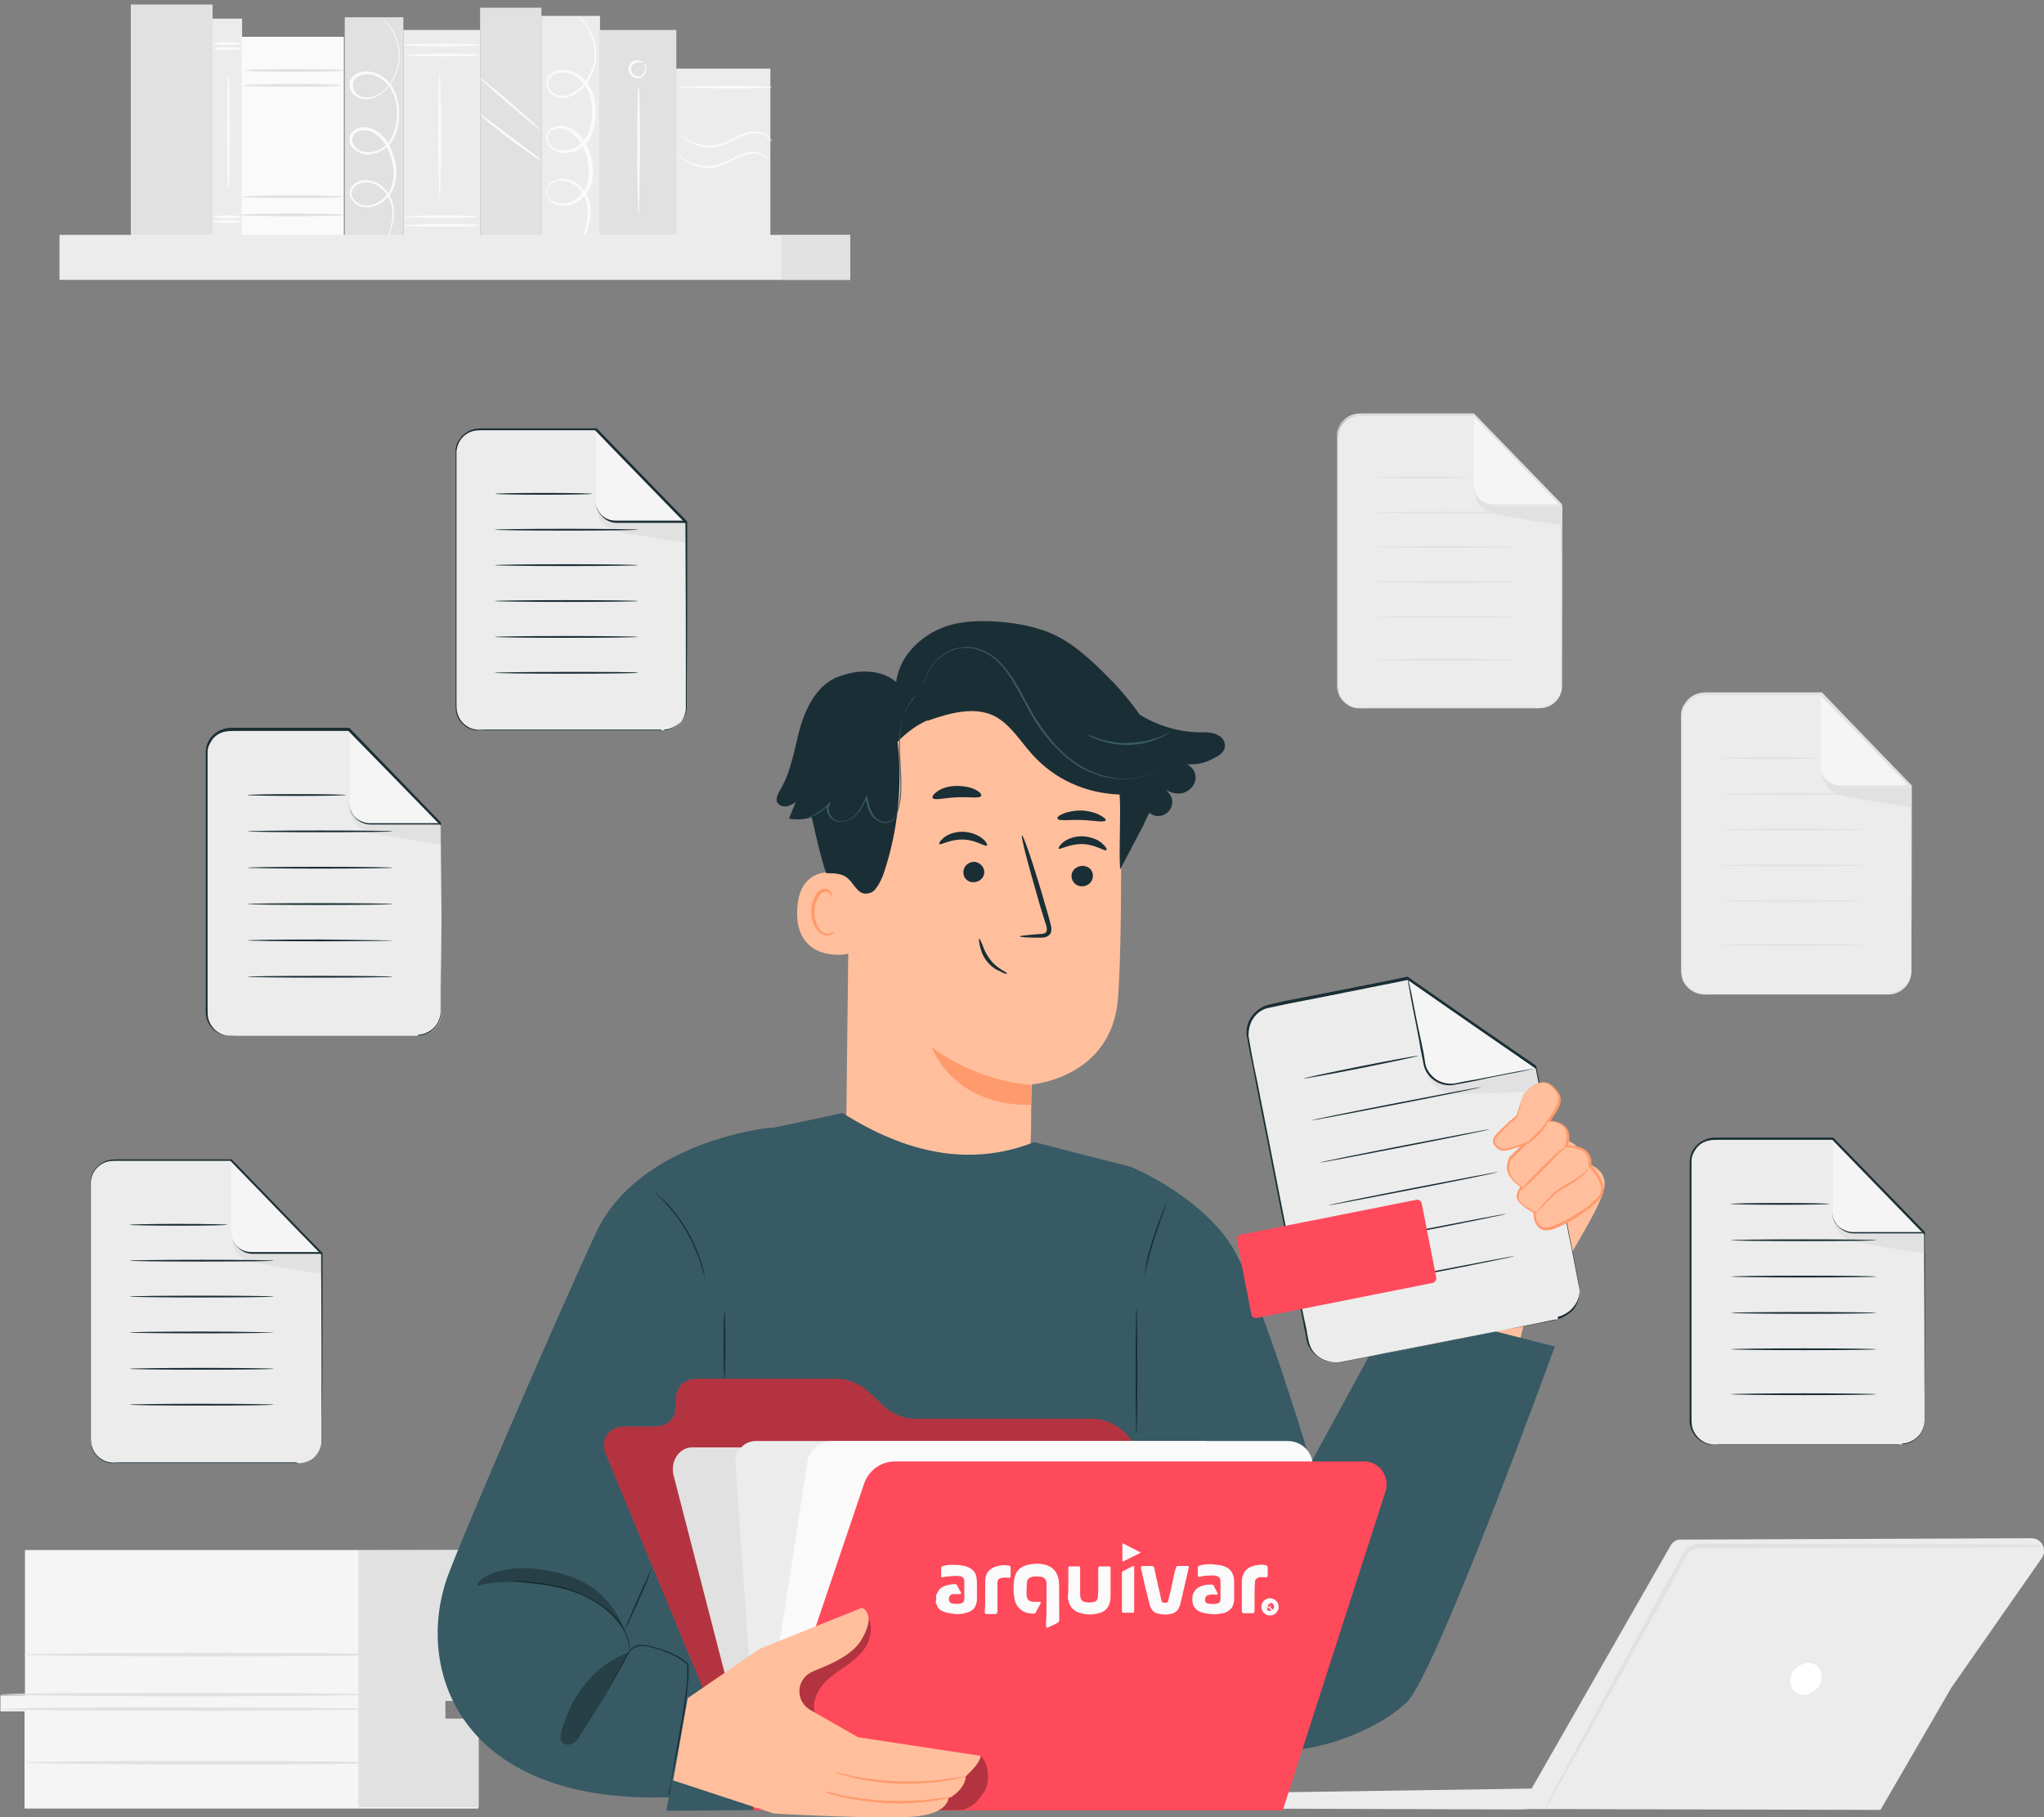 <?xml version="1.0" encoding="utf-8"?>
<!-- Generator: Adobe Illustrator 27.8.0, SVG Export Plug-In . SVG Version: 6.00 Build 0)  -->
<svg version="1.1" id="Camada_1" xmlns="http://www.w3.org/2000/svg" xmlns:xlink="http://www.w3.org/1999/xlink" x="0px" y="0px"
	 viewBox="0 0 450 400" style="enable-background:new 0 0 450 400;" xml:space="preserve">
<rect x="0" y="0" width="450" height="400" fill="#808080" stroke="none"/>
<style type="text/css">
	.st0{fill:#ECECEC;}
	.st1{fill:#E1E1E1;}
	.st2{fill:#FFFFFF;}
	.st3{fill:#F5F5F5;}
	.st4{fill:#FAFAFA;}
	.st5{fill:#FFBF9D;}
	.st6{fill:#FF9A6C;}
	.st7{fill:#1A2E35;}
	.st8{fill:#375A64;}
	.st9{opacity:0.3;}
	.st10{fill:#FF4A5B;}
	.st11{fill:none;stroke:#FAFAFA;stroke-miterlimit:10;}
</style>
<g>
	<g>
		<g>
			<g>
				<g>
					<g>
						<path class="st0" d="M367.8,340.2l-30.6,53.5l-60.6,0.9c-1.9,0-3.5,1.5-3.6,3.5l0,0l61.6,0.2l2.3-0.1l77.1,0.2l15.6-26.9
							l19.9-28.5c1.3-1.9,0-4.4-2.3-4.4l-77,0.3C369.2,338.8,368.3,339.3,367.8,340.2z"/>
					</g>
				</g>
			</g>
		</g>
		<g>
			<g>
				<g>
					<g>
						<g>
							<path class="st1" d="M449.5,340.5c0,0-0.1,0-0.4,0c-0.3,0-0.7,0-1.1,0c-1,0-2.4,0-4.2,0.1c-3.7,0-8.9,0.1-15.3,0.1
								c-13,0-30.8,0.1-50.5,0.1c-1.2,0-2.5,0-3.7,0c-1.1-0.1-2.2,0.4-2.8,1.3c-1.2,2.1-2.3,4.1-3.4,6.2c-2.2,4.1-4.4,8-6.5,11.7
								c-4.1,7.5-7.9,14.2-11,19.9c-3.1,5.6-5.7,10.1-7.5,13.3c-0.9,1.5-1.6,2.7-2.1,3.6c-0.2,0.4-0.4,0.7-0.6,0.9
								c-0.1,0.2-0.2,0.3-0.2,0.3s0-0.1,0.1-0.4c0.1-0.3,0.3-0.6,0.5-1c0.5-0.9,1.1-2.1,1.9-3.7c1.8-3.2,4.2-7.8,7.3-13.5
								c3.1-5.7,6.8-12.4,10.9-19.9c2.1-3.8,4.2-7.7,6.5-11.8c1.1-2,2.3-4.1,3.4-6.2c0.7-1.1,2.2-1.8,3.4-1.7c1.2,0,2.4,0,3.7,0
								c19.7,0,37.5,0.1,50.5,0.1c6.4,0,11.6,0.1,15.3,0.1c1.8,0,3.1,0,4.2,0.1c0.4,0,0.8,0,1.1,0
								C449.4,340.5,449.5,340.5,449.5,340.5z"/>
						</g>
					</g>
				</g>
			</g>
		</g>
		<g>
			<g>
				<g>
					<g>
						<path class="st2" d="M395.2,367.4c-1.4,1.5-1.4,3.7-0.1,4.9s3.5,0.9,4.9-0.6c1.4-1.5,1.4-3.7,0.1-4.9
							C398.8,365.6,396.6,365.9,395.2,367.4z"/>
					</g>
				</g>
			</g>
		</g>
	</g>
	<g>
		<g>
			<g>
				<g>
					<g>
						<g>
							<g>
								<path class="st3" d="M5.5,341.2c0,0.6,0,32,0,32H0.1v3.5h5.3v21.4h99.9v-19.5H98v-4.2h7.4V368h3.3v-2.9h-3.9v-23.9
									L5.5,341.2L5.5,341.2z"/>
							</g>
						</g>
					</g>
				</g>
			</g>
			<g>
				<g>
					<g>
						<g>
							<g>
								<polygon class="st1" points="78.9,341.3 78.9,397.8 105.4,397.8 105.4,378.3 98,378.3 98,374.4 105.4,374.5 105.4,368.1 
									108.8,368.1 108.7,364.8 104.8,364.7 104.8,341.2 								"/>
							</g>
						</g>
					</g>
				</g>
			</g>
			<g>
				<g>
					<g>
						<g>
							<g>
								<g>
									<path class="st1" d="M80.8,376.2c0,0.2-18.1,0.4-40.4,0.4S0,376.4,0,376.2s18.1-0.4,40.4-0.4
										C62.7,375.9,80.8,376,80.8,376.2z"/>
								</g>
							</g>
						</g>
					</g>
				</g>
			</g>
			<g>
				<g>
					<g>
						<g>
							<g>
								<g>
									<path class="st1" d="M80.8,373c0,0.2-18.1,0.4-40.4,0.4S0,373.1,0,373c0-0.2,18.1-0.4,40.4-0.4
										C62.7,372.6,80.8,372.8,80.8,373z"/>
								</g>
							</g>
						</g>
					</g>
				</g>
			</g>
			<g>
				<g>
					<g>
						<g>
							<g>
								<g>
									<path class="st1" d="M85.9,364.2c0,0.2-18.1,0.4-40.4,0.4s-40.4-0.2-40.4-0.4c0-0.2,18.1-0.4,40.4-0.4S85.9,364,85.9,364.2
										z"/>
								</g>
							</g>
						</g>
					</g>
				</g>
			</g>
			<g>
				<g>
					<g>
						<g>
							<g>
								<g>
									<path class="st1" d="M86.4,388c0,0.2-18.1,0.4-40.4,0.4S5.7,388.2,5.7,388s18.1-0.4,40.4-0.4S86.4,387.9,86.4,388z"/>
								</g>
							</g>
						</g>
					</g>
				</g>
			</g>
		</g>
	</g>
	<g>
		<g>
			<g>
				<g>
					<g>
						<g>
							<g>
								<g>
									<rect x="148.3" y="15.1" class="st0" width="21.3" height="36.8"/>
								</g>
							</g>
						</g>
					</g>
				</g>
			</g>
			<g>
				<g>
					<g>
						<g>
							<g>
								<g>
									<g>
										<rect x="88.8" y="6.6" class="st0" width="16.9" height="45.9"/>
									</g>
								</g>
							</g>
						</g>
					</g>
				</g>
				<g>
					<g>
						<g>
							<g>
								<g>
									<g>
										<g>
											<path class="st4" d="M88.6,9.9c0-0.1,3.8-0.3,8.6-0.3c4.8,0,8.6,0.1,8.6,0.3c0,0.1-3.8,0.3-8.6,0.3
												C92.5,10.2,88.6,10.1,88.6,9.9z"/>
										</g>
									</g>
								</g>
							</g>
						</g>
					</g>
				</g>
				<g>
					<g>
						<g>
							<g>
								<g>
									<g>
										<g>
											<path class="st4" d="M89.6,12.1c0-0.1,3.6-0.3,8.1-0.3s8.1,0.1,8.1,0.3c0,0.1-3.6,0.3-8.1,0.3S89.6,12.3,89.6,12.1z"/>
										</g>
									</g>
								</g>
							</g>
						</g>
					</g>
				</g>
				<g>
					<g>
						<g>
							<g>
								<g>
									<g>
										<g>
											<path class="st4" d="M96.8,43.4c-0.1,0-0.3-6.1-0.3-13.6s0.1-13.6,0.3-13.6c0.1,0,0.3,6.1,0.3,13.6S96.9,43.4,96.8,43.4z
												"/>
										</g>
									</g>
								</g>
							</g>
						</g>
					</g>
				</g>
				<g>
					<g>
						<g>
							<g>
								<g>
									<g>
										<g>
											<path class="st4" d="M88.8,47.7c0-0.1,3.7-0.3,8.3-0.3s8.3,0.1,8.3,0.3c0,0.1-3.7,0.3-8.3,0.3
												C92.5,47.9,88.8,47.8,88.8,47.7z"/>
										</g>
									</g>
								</g>
							</g>
						</g>
					</g>
				</g>
				<g>
					<g>
						<g>
							<g>
								<g>
									<g>
										<g>
											<path class="st4" d="M88.8,49.6c0-0.1,3.8-0.3,8.5-0.3s8.5,0.1,8.5,0.3c0,0.1-3.8,0.3-8.5,0.3
												C92.6,49.9,88.8,49.8,88.8,49.6z"/>
										</g>
									</g>
								</g>
							</g>
						</g>
					</g>
				</g>
			</g>
			<g>
				<g>
					<g>
						<g>
							<g>
								<g>
									<g>
										<rect x="105.7" y="1.7" class="st1" width="13.5" height="50.9"/>
									</g>
								</g>
							</g>
						</g>
					</g>
				</g>
				<g>
					<g>
						<g>
							<g>
								<g>
									<g>
										<g>
											<path class="st4" d="M105.6,25c0,0,0.8,0.5,2.1,1.5c1.4,1.1,3,2.3,4.9,3.7c1.8,1.4,3.5,2.6,4.9,3.7c1.2,1,2,1.6,1.9,1.6
												c0,0-0.9-0.4-2.2-1.3c-1.3-0.9-3.1-2.2-5-3.6c-1.9-1.5-3.6-2.8-4.8-3.8C106.2,25.7,105.5,25,105.6,25z"/>
										</g>
									</g>
								</g>
							</g>
						</g>
					</g>
				</g>
				<g>
					<g>
						<g>
							<g>
								<g>
									<g>
										<g>
											<path class="st4" d="M105.5,17c0.1-0.1,3.2,2.4,6.9,5.6c3.7,3.2,6.7,5.9,6.6,6c-0.1,0.1-3.2-2.4-6.9-5.6
												C108.4,19.8,105.4,17.1,105.5,17z"/>
										</g>
									</g>
								</g>
							</g>
						</g>
					</g>
				</g>
			</g>
			<g>
				<g>
					<g>
						<g>
							<g>
								<g>
									<g>
										<g>
											<g>
												<g>
													<g>
														<rect x="46.8" y="4.1" class="st0" width="6.5" height="48.4"/>
													</g>
												</g>
											</g>
										</g>
									</g>
								</g>
							</g>
						</g>
					</g>
					<g>
						<g>
							<g>
								<g>
									<g>
										<g>
											<g>
												<g>
													<g>
														<g>
															<path class="st4" d="M47.1,10.7c0,0.2,1.4,0.3,3,0.3s3-0.1,3-0.3c0-0.2-1.4-0.3-3-0.3C48.5,10.4,47.1,10.5,47.1,10.7
																z"/>
														</g>
													</g>
												</g>
											</g>
										</g>
									</g>
								</g>
							</g>
						</g>
					</g>
					<g>
						<g>
							<g>
								<g>
									<g>
										<g>
											<g>
												<g>
													<g>
														<g>
															<path class="st4" d="M47,9.6c0,0.2,1.4,0.3,3,0.3c1.7,0,3-0.1,3-0.3c0-0.2-1.4-0.3-3-0.3C48.3,9.3,47,9.5,47,9.6z"/>
														</g>
													</g>
												</g>
											</g>
										</g>
									</g>
								</g>
							</g>
						</g>
					</g>
					<g>
						<g>
							<g>
								<g>
									<g>
										<g>
											<g>
												<g>
													<g>
														<g>
															<path class="st4" d="M47.1,48.8c0,0.2,1.4,0.3,3,0.3s3-0.1,3-0.3s-1.4-0.3-3-0.3C48.5,48.5,47.1,48.6,47.1,48.8z"/>
														</g>
													</g>
												</g>
											</g>
										</g>
									</g>
								</g>
							</g>
						</g>
					</g>
					<g>
						<g>
							<g>
								<g>
									<g>
										<g>
											<g>
												<g>
													<g>
														<g>
															<path class="st4" d="M47,47.7c0,0.2,1.4,0.3,3,0.3c1.7,0,3-0.1,3-0.3s-1.4-0.3-3-0.3C48.3,47.4,47,47.6,47,47.7z"/>
														</g>
													</g>
												</g>
											</g>
										</g>
									</g>
								</g>
							</g>
						</g>
					</g>
					<g>
						<g>
							<g>
								<g>
									<g>
										<g>
											<g>
												<g>
													<g>
														<g>
															<path class="st4" d="M50.3,41.4c0.2,0,0.3-5.6,0.3-12.4s-0.1-12.4-0.3-12.4S50,22.2,50,29S50.1,41.4,50.3,41.4z"/>
														</g>
													</g>
												</g>
											</g>
										</g>
									</g>
								</g>
							</g>
						</g>
					</g>
				</g>
				<g>
					<g>
						<g>
							<g>
								<g>
									<g>
										<g>
											<g>
												<g>
													<g>
														<rect x="75.9" y="3.8" class="st1" width="12.9" height="48.4"/>
													</g>
												</g>
											</g>
										</g>
									</g>
								</g>
							</g>
						</g>
					</g>
					<g>
						<g>
							<g>
								<g>
									<g>
										<g>
											<g>
												<g>
													<g>
														<g>
															<path class="st4" d="M85.2,52.8c0,0,0.1-0.1,0.1-0.3c0.1-0.2,0.2-0.4,0.4-0.8c0.3-0.7,0.7-1.8,0.9-3.3
																c0.2-1.5,0.3-3.4-0.8-5.3c-0.5-0.9-1.3-1.9-2.3-2.5c-1-0.7-2.3-1.1-3.7-0.9c-0.7,0.1-1.4,0.4-1.9,0.9
																c-0.6,0.5-1,1.2-0.9,2c0,0.8,0.5,1.5,1.1,2.1c0.6,0.5,1.4,0.9,2.2,0.9c1.6,0.2,3.4-0.5,4.6-1.7
																c1.3-1.1,2.1-2.9,2.3-4.7c0.2-1.8-0.1-3.7-0.7-5.4c-0.6-1.8-1.6-3.5-3.2-4.7c-0.8-0.6-1.8-1-2.8-1.1
																c-1-0.1-2.1,0.2-2.9,1c-0.4,0.4-0.6,0.9-0.7,1.5c0,0.6,0.2,1.1,0.4,1.6c0.6,0.9,1.6,1.5,2.6,1.8
																c2.1,0.4,4.3-0.4,5.7-1.9c1.4-1.5,2-3.5,2.2-5.5c0.2-1.9,0-3.9-0.6-5.6c-0.6-1.8-1.8-3.4-3.4-4.3
																c-1.5-0.9-3.5-1.2-5.1-0.5c-0.8,0.3-1.5,1.1-1.7,2c-0.2,0.9,0.1,1.8,0.6,2.4c1.1,1.4,3,1.6,4.4,1.1
																c1.5-0.4,2.6-1.4,3.4-2.4c1.8-2.1,2.5-4.5,2.6-6.6c0.1-2.1-0.5-3.9-1.2-5.3c-0.7-1.3-1.5-2.2-2-2.7
																c-0.3-0.3-0.5-0.5-0.7-0.6C84.1,4,84,3.9,84,3.9c-0.1,0.1,1.4,1,2.7,3.6c0.6,1.3,1.2,3.1,1.1,5.1S87,17.1,85.3,19
																c-0.8,1-1.9,1.9-3.3,2.3c-1.3,0.4-3,0.1-3.8-1c-0.4-0.6-0.6-1.3-0.5-2c0.1-0.7,0.7-1.3,1.4-1.6
																c1.4-0.6,3.2-0.4,4.6,0.5c1.5,0.9,2.5,2.3,3.1,4c0.6,1.7,0.7,3.6,0.5,5.4c-0.2,1.8-0.8,3.7-2.1,5.1
																c-1.2,1.4-3.3,2.1-5.1,1.7c-0.9-0.2-1.8-0.8-2.2-1.5c-0.5-0.8-0.5-1.7,0.1-2.4c0.6-0.6,1.5-0.9,2.4-0.8
																c0.9,0,1.8,0.4,2.5,1c1.5,1.1,2.4,2.8,3,4.4c0.6,1.7,0.9,3.5,0.7,5.2c-0.2,1.7-0.9,3.3-2.1,4.3
																c-1.1,1.1-2.7,1.7-4.2,1.6c-1.4-0.1-2.8-1.2-2.9-2.5c0-0.7,0.3-1.3,0.8-1.7c0.5-0.4,1.1-0.7,1.7-0.8
																c1.2-0.2,2.5,0.2,3.4,0.8c1,0.6,1.7,1.5,2.2,2.4c1,1.8,1,3.7,0.8,5.1c-0.2,1.5-0.6,2.6-0.8,3.3
																C85.3,52.5,85.1,52.8,85.2,52.8z"/>
														</g>
													</g>
												</g>
											</g>
										</g>
									</g>
								</g>
							</g>
						</g>
					</g>
				</g>
				<g>
					<g>
						<g>
							<g>
								<g>
									<g>
										<g>
											<g>
												<g>
													<g>
														<rect x="53.2" y="8.1" class="st4" width="22.5" height="44.1"/>
													</g>
												</g>
											</g>
										</g>
									</g>
								</g>
							</g>
						</g>
					</g>
					<g>
						<g>
							<g>
								<g>
									<g>
										<g>
											<g>
												<g>
													<g>
														<g>
															<path class="st1" d="M54,15.5c0,0.2,4.9,0.3,10.9,0.3s10.9-0.1,10.9-0.3c0-0.2-4.9-0.3-10.9-0.3
																C58.8,15.2,54,15.3,54,15.5z"/>
														</g>
													</g>
												</g>
											</g>
										</g>
									</g>
								</g>
							</g>
						</g>
					</g>
					<g>
						<g>
							<g>
								<g>
									<g>
										<g>
											<g>
												<g>
													<g>
														<g>
															<path class="st1" d="M53.7,18.8c0,0.2,4.8,0.3,10.7,0.3c5.9,0,10.7-0.1,10.7-0.3c0-0.2-4.8-0.3-10.7-0.3
																C58.5,18.5,53.7,18.6,53.7,18.8z"/>
														</g>
													</g>
												</g>
											</g>
										</g>
									</g>
								</g>
							</g>
						</g>
					</g>
					<g>
						<g>
							<g>
								<g>
									<g>
										<g>
											<g>
												<g>
													<g>
														<g>
															<path class="st1" d="M53,47.3c0,0.2,5.1,0.3,11.3,0.3s11.3-0.1,11.3-0.3S70.5,47,64.3,47S53,47.1,53,47.3z"/>
														</g>
													</g>
												</g>
											</g>
										</g>
									</g>
								</g>
							</g>
						</g>
					</g>
					<g>
						<g>
							<g>
								<g>
									<g>
										<g>
											<g>
												<g>
													<g>
														<g>
															<path class="st1" d="M53.3,43.3c0,0.2,4.9,0.3,11,0.3s11-0.1,11-0.3s-4.9-0.3-11-0.3S53.3,43.2,53.3,43.3z"/>
														</g>
													</g>
												</g>
											</g>
										</g>
									</g>
								</g>
							</g>
						</g>
					</g>
				</g>
			</g>
			<g>
				<g>
					<g>
						<g>
							<g>
								<g>
									<g>
										<g>
											<g>
												<g>
													<rect x="119.2" y="3.5" class="st0" width="12.9" height="48.4"/>
												</g>
											</g>
										</g>
									</g>
								</g>
							</g>
						</g>
					</g>
				</g>
				<g>
					<g>
						<g>
							<g>
								<g>
									<g>
										<g>
											<g>
												<g>
													<g>
														<path class="st4" d="M128.5,52.5c0,0,0.1-0.1,0.1-0.3c0.1-0.2,0.2-0.4,0.4-0.8c0.3-0.7,0.7-1.8,0.9-3.3
															c0.2-1.5,0.3-3.4-0.8-5.3c-0.5-0.9-1.3-1.9-2.3-2.5c-1-0.7-2.3-1.1-3.7-0.9c-0.7,0.1-1.4,0.4-1.9,0.9
															c-0.6,0.5-1,1.2-0.9,2c0,0.8,0.5,1.5,1.1,2.1c0.6,0.5,1.4,0.9,2.2,0.9c1.6,0.2,3.4-0.5,4.6-1.7
															c1.3-1.1,2.1-2.9,2.3-4.7c0.2-1.8-0.1-3.7-0.7-5.4c-0.6-1.8-1.6-3.5-3.2-4.7c-0.8-0.6-1.8-1-2.8-1.1
															c-1-0.1-2.1,0.2-2.9,1c-0.4,0.4-0.6,0.9-0.7,1.5c0,0.6,0.2,1.1,0.4,1.6c0.6,0.9,1.6,1.5,2.6,1.8
															c2.1,0.4,4.3-0.4,5.7-1.9c1.4-1.5,2-3.5,2.2-5.5c0.2-1.9,0-3.9-0.6-5.6c-0.6-1.8-1.8-3.4-3.4-4.3
															c-1.5-0.9-3.5-1.2-5.1-0.5c-0.8,0.3-1.5,1.1-1.7,2c-0.2,0.9,0.1,1.8,0.6,2.4c1.1,1.4,3,1.6,4.4,1.1
															c1.5-0.4,2.6-1.4,3.4-2.4c1.8-2.1,2.5-4.5,2.6-6.6c0.1-2.1-0.5-3.9-1.2-5.3s-1.5-2.2-2-2.7c-0.3-0.3-0.5-0.5-0.7-0.6
															c-0.2-0.1-0.2-0.2-0.3-0.2c-0.1,0.1,1.4,1,2.7,3.6c0.6,1.3,1.2,3.1,1.1,5.1c-0.1,2.1-0.9,4.4-2.6,6.4
															c-0.8,1-1.9,1.9-3.3,2.3c-1.3,0.4-3,0.1-3.8-1c-0.4-0.6-0.6-1.3-0.5-2c0.1-0.7,0.7-1.3,1.4-1.6
															c1.4-0.6,3.2-0.4,4.6,0.5c1.5,0.9,2.5,2.3,3.1,4c0.6,1.7,0.7,3.6,0.5,5.4c-0.2,1.8-0.8,3.7-2.1,5.1
															c-1.2,1.4-3.3,2.1-5.1,1.7c-0.9-0.2-1.8-0.8-2.2-1.5c-0.5-0.8-0.5-1.7,0.1-2.4c0.6-0.6,1.5-0.9,2.4-0.8
															c0.9,0,1.8,0.4,2.5,1c1.5,1.1,2.4,2.8,3,4.4c0.6,1.7,0.9,3.5,0.7,5.2c-0.2,1.7-0.9,3.3-2.1,4.3
															c-1.1,1.1-2.7,1.7-4.2,1.6c-1.4-0.1-2.8-1.2-2.9-2.5c0-0.7,0.3-1.3,0.8-1.7c0.5-0.4,1.1-0.7,1.7-0.8
															c1.2-0.2,2.5,0.2,3.4,0.8c1,0.6,1.7,1.5,2.2,2.4c1,1.8,1,3.7,0.8,5.1c-0.2,1.5-0.6,2.6-0.8,3.3
															C128.6,52.2,128.5,52.5,128.5,52.5z"/>
													</g>
												</g>
											</g>
										</g>
									</g>
								</g>
							</g>
						</g>
					</g>
				</g>
			</g>
			<g>
				<g>
					<g>
						<g>
							<g>
								<g>
									<rect x="28.8" y="1" class="st1" width="18" height="50.9"/>
								</g>
							</g>
						</g>
					</g>
				</g>
			</g>
			<g>
				<g>
					<g>
						<g>
							<g>
								<g>
									<rect x="132.1" y="6.6" class="st1" width="16.8" height="45.3"/>
								</g>
							</g>
						</g>
					</g>
				</g>
			</g>
			<g>
				<g>
					<g>
						<g>
							<g>
								<g>
									<g>
										<path class="st4" d="M149.4,29.2c0.1-0.1,0.8,1,2.7,1.9c0.9,0.4,2.1,0.8,3.4,0.9c1.3,0.1,2.8-0.1,4.2-0.7
											c1.4-0.6,2.7-1.4,4-1.9c1.3-0.5,2.6-0.6,3.7-0.3c1.1,0.3,1.8,0.8,2.1,1.3c0.4,0.5,0.4,0.8,0.4,0.8c0,0-0.2-0.3-0.6-0.7
											c-0.4-0.4-1.1-0.9-2.1-1.1c-1-0.2-2.2,0-3.4,0.4c-1.3,0.5-2.5,1.2-4,1.9c-1.5,0.7-3,0.9-4.4,0.7c-1.4-0.1-2.6-0.6-3.5-1.1
											c-0.9-0.5-1.6-1.1-2-1.5C149.5,29.5,149.4,29.2,149.4,29.2z"/>
									</g>
								</g>
							</g>
						</g>
					</g>
				</g>
			</g>
			<g>
				<g>
					<g>
						<g>
							<g>
								<g>
									<g>
										<path class="st4" d="M149,33.7c0.1-0.1,0.8,1,2.7,1.9c0.9,0.4,2.1,0.8,3.4,0.9c1.3,0.1,2.8-0.1,4.2-0.7
											c1.4-0.6,2.7-1.4,4-1.9c1.3-0.5,2.6-0.6,3.7-0.3c1.1,0.3,1.8,0.8,2.1,1.3c0.4,0.5,0.4,0.8,0.4,0.8c0,0-0.2-0.3-0.6-0.7
											c-0.4-0.4-1.1-0.9-2.1-1.1c-1-0.2-2.2,0-3.4,0.4c-1.3,0.5-2.5,1.2-4,1.9c-1.5,0.7-3,0.9-4.4,0.7c-1.4-0.1-2.6-0.6-3.5-1.1
											c-0.9-0.5-1.6-1.1-2-1.5C149.1,34,149,33.7,149,33.7z"/>
									</g>
								</g>
							</g>
						</g>
					</g>
				</g>
			</g>
			<g>
				<g>
					<g>
						<g>
							<g>
								<g>
									<g>
										<path class="st4" d="M149.3,19.2c0-0.1,4.6-0.3,10.3-0.3c5.7,0,10.3,0.1,10.3,0.3s-4.6,0.3-10.3,0.3
											C153.9,19.4,149.3,19.3,149.3,19.2z"/>
									</g>
								</g>
							</g>
						</g>
					</g>
				</g>
			</g>
			<g>
				<g>
					<g>
						<g>
							<g>
								<g>
									<g>
										<path class="st4" d="M141.6,13.9c0,0.1-0.6-0.4-1.5-0.1c-0.4,0.1-0.9,0.4-1.1,0.9c-0.2,0.5,0,1.2,0.4,1.6
											c0.5,0.5,1.2,0.6,1.7,0.4c0.5-0.2,0.8-0.8,0.9-1.2c0.2-0.9-0.3-1.4-0.2-1.5c0,0,0.2,0.1,0.3,0.3c0.2,0.3,0.3,0.7,0.2,1.2
											c-0.1,0.5-0.4,1.2-1.1,1.5c-0.7,0.4-1.6,0.2-2.2-0.4c-0.6-0.6-0.9-1.5-0.5-2.2c0.3-0.7,1-1,1.5-1.1c0.5-0.1,1,0,1.2,0.2
											C141.6,13.8,141.7,13.9,141.6,13.9z"/>
									</g>
								</g>
							</g>
						</g>
					</g>
				</g>
			</g>
			<g>
				<g>
					<g>
						<g>
							<g>
								<g>
									<g>
										<path class="st4" d="M140.6,47.4c-0.1,0-0.3-6.4-0.3-14.2s0.1-14.2,0.3-14.2s0.3,6.4,0.3,14.2
											C140.8,41,140.7,47.4,140.6,47.4z"/>
									</g>
								</g>
							</g>
						</g>
					</g>
				</g>
			</g>
		</g>
		<g>
			<g>
				<g>
					<g>
						<g>
							<rect x="13.1" y="51.7" class="st0" width="174.1" height="9.9"/>
						</g>
					</g>
				</g>
			</g>
		</g>
		<g>
			<g>
				<g>
					<g>
						<g>
							<rect x="172" y="51.7" class="st1" width="15.2" height="9.9"/>
						</g>
					</g>
				</g>
			</g>
		</g>
	</g>
	<g>
		<g>
			<g>
				<g>
					<g>
						<g>
							<g>
								<g>
									<g>
										<g>
											<g>
												<g>
													<g>
														<g>
															<g>
																<g>
																	<g>
																		<g>
																			<g>
																				<g>
																					<g>
																						<g>
																							<path class="st5" d="M187.1,179.9l-0.8,68.4c-0.1,11.6,2,28.8,20.4,28.1l0,0c15.9-1.7,20.2-16.8,20.3-27.7
																								c0-5.2,0.1-9.4,0.2-10c0,0,17.4-1.4,18.9-18.6c0.7-8.3,0.8-25.6,0.7-41.2c-0.1-16.8-13.1-30.6-29.9-31.9
																								l-1.7-0.1C197.2,146.8,186.9,161.9,187.1,179.9z"/>
																						</g>
																					</g>
																				</g>
																			</g>
																		</g>
																	</g>
																</g>
															</g>
														</g>
													</g>
												</g>
											</g>
										</g>
									</g>
								</g>
							</g>
							<g>
								<g>
									<g>
										<g>
											<g>
												<g>
													<g>
														<g>
															<g>
																<g>
																	<g>
																		<g>
																			<g>
																				<g>
																					<g>
																						<g>
																							<path class="st6" d="M227.1,238.8c0,0-10.9-0.2-22-8.3c0,0,4.5,13,21.9,12.7L227.1,238.8z"/>
																						</g>
																					</g>
																				</g>
																			</g>
																		</g>
																	</g>
																</g>
															</g>
														</g>
													</g>
												</g>
											</g>
										</g>
									</g>
								</g>
							</g>
						</g>
					</g>
				</g>
				<g>
					<g>
						<g>
							<g>
								<g>
									<g>
										<g>
											<g>
												<g>
													<g>
														<g>
															<g>
																<g>
																	<g>
																		<g>
																			<g>
																				<g>
																					<g>
																						<g>
																							<g>
																								<g>
																									<g>
																										<g>
																											<path class="st7" d="M217.3,186.1c-0.4,0.4-2.3-1.2-5.2-1.3c-2.9-0.1-5,1.3-5.3,1
																												c-0.1-0.2,0.2-0.8,1.1-1.5s2.5-1.3,4.3-1.2c1.8,0.1,3.3,0.8,4.1,1.5
																												C217.1,185.2,217.4,185.9,217.3,186.1z"/>
																										</g>
																									</g>
																								</g>
																							</g>
																						</g>
																					</g>
																				</g>
																			</g>
																		</g>
																	</g>
																</g>
															</g>
														</g>
													</g>
												</g>
											</g>
										</g>
									</g>
									<g>
										<g>
											<g>
												<g>
													<g>
														<g>
															<g>
																<g>
																	<g>
																		<g>
																			<g>
																				<g>
																					<g>
																						<g>
																							<g>
																								<g>
																									<g>
																										<path class="st7" d="M216.7,192c0,1.2-1.1,2.2-2.4,2.2c-1.3,0-2.3-1-2.2-2.3c0-1.2,1.1-2.2,2.4-2.2
																											C215.7,189.8,216.7,190.8,216.7,192z"/>
																									</g>
																								</g>
																							</g>
																						</g>
																					</g>
																				</g>
																			</g>
																		</g>
																	</g>
																</g>
															</g>
														</g>
													</g>
												</g>
											</g>
										</g>
									</g>
									<g>
										<g>
											<g>
												<g>
													<g>
														<g>
															<g>
																<g>
																	<g>
																		<g>
																			<g>
																				<g>
																					<g>
																						<g>
																							<g>
																								<g>
																									<g>
																										<path class="st7" d="M224.5,206.1c0-0.1,1.7-0.3,4.4-0.5c0.7,0,1.3-0.1,1.5-0.6c0.2-0.5,0-1.2-0.3-2
																											c-0.5-1.7-1.1-3.4-1.6-5.3c-2.2-7.5-3.8-13.7-3.5-13.8c0.3-0.1,2.4,6,4.6,13.5c0.5,1.9,1.1,3.6,1.5,5.3
																											c0.2,0.8,0.6,1.7,0.2,2.7c-0.2,0.5-0.8,0.8-1.2,0.9s-0.8,0.1-1.2,0.1
																											C226.2,206.4,224.5,206.3,224.5,206.1z"/>
																									</g>
																								</g>
																							</g>
																						</g>
																					</g>
																				</g>
																			</g>
																		</g>
																	</g>
																</g>
															</g>
														</g>
													</g>
												</g>
											</g>
										</g>
									</g>
								</g>
							</g>
						</g>
						<g>
							<g>
								<g>
									<g>
										<g>
											<g>
												<g>
													<g>
														<g>
															<g>
																<g>
																	<g>
																		<g>
																			<g>
																				<g>
																					<g>
																						<path class="st7" d="M216,175.2c-0.3,0.6-2.6,0.2-5.3,0.3c-2.8,0.1-5,0.8-5.4,0.1c-0.1-0.3,0.3-0.9,1.2-1.5
																							c0.9-0.6,2.4-1.1,4.1-1.1s3.1,0.3,4.1,0.8C215.7,174.3,216.2,174.9,216,175.2z"/>
																					</g>
																				</g>
																			</g>
																		</g>
																	</g>
																</g>
															</g>
														</g>
													</g>
												</g>
											</g>
										</g>
									</g>
								</g>
							</g>
						</g>
						<g>
							<g>
								<g>
									<g>
										<g>
											<g>
												<g>
													<g>
														<g>
															<g>
																<g>
																	<g>
																		<g>
																			<g>
																				<g>
																					<g>
																						<path class="st7" d="M243.4,180.6c-0.3,0.5-2.6,0-5.3-0.1c-2.7-0.1-5,0.3-5.3-0.3c-0.1-0.3,0.3-0.7,1.3-1.1
																							c0.9-0.4,2.4-0.7,4-0.7c1.6,0.1,3.1,0.5,4,1S243.6,180.3,243.4,180.6z"/>
																					</g>
																				</g>
																			</g>
																		</g>
																	</g>
																</g>
															</g>
														</g>
													</g>
												</g>
											</g>
										</g>
									</g>
								</g>
							</g>
						</g>
					</g>
				</g>
				<g>
					<g>
						<g>
							<g>
								<g>
									<g>
										<g>
											<g>
												<g>
													<g>
														<g>
															<g>
																<g>
																	<g>
																		<path class="st5" d="M187.6,192.8c-0.3-0.1-11.6-4.4-12.1,7.5s11.5,9.9,11.5,9.5
																			C187.1,209.4,187.6,192.8,187.6,192.8z"/>
																	</g>
																</g>
															</g>
														</g>
													</g>
												</g>
											</g>
										</g>
									</g>
								</g>
							</g>
						</g>
					</g>
				</g>
				<g>
					<g>
						<g>
							<g>
								<g>
									<g>
										<g>
											<g>
												<g>
													<g>
														<g>
															<g>
																<g>
																	<g>
																		<g>
																			<path class="st6" d="M183.6,205.1c0,0-0.2,0.1-0.6,0.3c-0.4,0.1-0.9,0.2-1.5,0c-1.2-0.5-2.2-2.5-2.2-4.7
																				c0-1.1,0.3-2.1,0.7-2.9c0.4-0.8,1-1.4,1.6-1.5c0.6-0.1,1.1,0.3,1.2,0.6c0.1,0.3,0.1,0.6,0.1,0.6
																				c0,0,0.3-0.2,0.2-0.7c0-0.2-0.2-0.5-0.4-0.8c-0.3-0.2-0.7-0.4-1.1-0.4c-0.9,0-1.8,0.8-2.2,1.7
																				c-0.5,0.9-0.8,2.1-0.8,3.3c0,2.4,1.1,4.7,2.8,5.2c0.8,0.3,1.5,0,1.9-0.2C183.6,205.4,183.7,205.2,183.6,205.1z"
																				/>
																		</g>
																	</g>
																</g>
															</g>
														</g>
													</g>
												</g>
											</g>
										</g>
									</g>
								</g>
							</g>
						</g>
					</g>
				</g>
				<g>
					<g>
						<path class="st7" d="M221.7,214.3c0.1-0.3-2.2-1-3.8-3.2c-0.8-1.1-1.3-2.2-1.6-3.1c-0.4-0.9-0.6-1.4-0.7-1.4
							c-0.1,0-0.1,0.6,0.1,1.5c0.2,0.9,0.6,2.3,1.5,3.4c0.9,1.2,2.1,2,3,2.3C221.1,214.4,221.7,214.4,221.7,214.3z"/>
					</g>
				</g>
				<g>
					<g>
						<path class="st7" d="M269.6,163.5c-0.2-0.7-0.7-1.3-1.3-1.6c-1.4-0.8-2.9-0.7-4.4-0.7c-4.6-0.1-9.1-1.5-13-3.9
							c-1.8-2.6-3.8-5-6-7.3c-5.2-5.4-9.5-9-14-10.8c-5.7-2.3-15.4-3.3-21.4-1.7c-6,1.6-11.4,6.4-12.2,12.6
							c-3.4-2.8-8.4-2.8-12.5-1.2l-0.1,0c-4.5,1.6-7.1,6.4-8.5,11.1c-1.3,4.6-1.9,9.6-4.4,13.8c-0.5,0.9-1.1,1.9-0.7,2.8
							c0.4,0.7,1.2,1,2,0.9s1.5-0.5,2.1-1c-0.5,1.2-1,2.4-1.5,3.7c1.6,0.3,3.4,0.2,5-0.3c1,4.3,2.1,9.3,3.2,12.3
							c1.9,0,3.7,0.1,4.8,1.2c1.6,1.4,2.3,4.1,5,3.1c1.4-0.5,2.6-3.4,3-4.7c3-9.1,4-18.9,2.9-28.5c1.9-2,4.2-3.7,6.7-4.8l-0.2,0.2
							c4.8-1.7,10.3-3.3,14.8-1.1c3.5,1.8,5.6,5.4,8.3,8.4c5,5.6,11.8,8.6,19.3,8.9c0.3,4.9-0.2,11.7,0.1,16.5l4.1-7.8v0
							c0.3-0.6,0.6-1.1,0.9-1.7l0.1-0.2v0c0.4-0.9,0.8-1.9,1.4-2.8c0,0,0,0,0,0c2.6,2.3,6.5-1.2,4.4-4.1c-0.4-0.6-0.9-1.1-1.5-1.5
							c1.2,1.1,3,1.7,4.6,1.2c1.6-0.5,2.8-2.1,2.6-3.7c-0.1-1.1-0.9-2.1-1.9-2.6c2.1,0.2,4.3-0.3,6.1-1.4
							C268.8,166.2,270,165.1,269.6,163.5z"/>
					</g>
				</g>
				<g>
					<g>
						<path class="st8" d="M202.8,152c0,0-0.7,0.4-1.7,1.6c-1,1.1-2.1,3.1-2.6,5.7c-0.3,1.3-0.4,2.8-0.4,4.4c0,1.6,0.1,3.3,0.2,5.1
							c0.1,1.8,0.2,3.7,0.1,5.6c0,1-0.2,2-0.4,3c-0.2,1-0.5,2-1.2,2.9c-0.6,0.7-1.6,1-2.4,0.8c-0.9-0.2-1.6-0.6-2.2-1.2
							c-1.1-1.3-1.4-2.9-1.7-4.4l0.4,0c-0.6,1.3-1.2,2.6-2.1,3.6s-2.1,1.7-3.4,1.8c-0.6,0-1.2,0-1.8-0.3c-0.5-0.3-0.9-0.7-1.2-1.2
							c-0.3-0.5-0.4-1-0.4-1.5c0-0.5,0.2-1,0.6-1.3l0.2,0.2c-1.3,1.5-2.7,2.3-3.7,2.8c-0.5,0.2-0.9,0.4-1.1,0.4
							c-0.3,0.1-0.4,0.1-0.4,0.1c0,0,0.1-0.1,0.4-0.2c0.3-0.1,0.6-0.3,1.1-0.5c0.9-0.5,2.3-1.3,3.6-2.8l0.2,0.2
							c-0.6,0.6-0.6,1.7-0.1,2.6c0.3,0.4,0.6,0.8,1.1,1.1c0.5,0.2,1.1,0.3,1.6,0.3c1.1-0.1,2.3-0.8,3.1-1.7c0.8-1,1.4-2.2,2-3.5
							l0.3-0.6l0.1,0.6c0.3,1.5,0.6,3,1.6,4.2c0.5,0.6,1.2,1,2,1.1c0.8,0.1,1.5-0.1,2.1-0.7c0.7-0.7,0.9-1.7,1.1-2.7
							c0.2-1,0.3-1.9,0.4-2.9c0.1-1.9,0-3.8-0.1-5.6c-0.1-1.8-0.2-3.5-0.2-5.1c0-1.6,0.2-3.1,0.5-4.4c0.6-2.7,1.8-4.7,2.8-5.8
							C202,152.4,202.8,152,202.8,152z"/>
					</g>
				</g>
				<g>
					<g>
						<path class="st8" d="M256.1,168.7c0,0,0,0-0.1,0.1c-0.1,0.1-0.3,0.2-0.4,0.3c-0.2,0.1-0.4,0.3-0.7,0.5
							c-0.3,0.2-0.6,0.4-1.1,0.6c-1.6,0.8-4.2,1.5-7.4,1.3c-3.2-0.2-7-1.3-10.4-3.8c-3.4-2.5-6.5-6.1-8.9-10.3
							c-1.2-2.1-2.3-4.2-3.4-6.2c-1.1-2-2.3-3.8-3.8-5.3c-1.5-1.5-3.2-2.5-5-3c-0.9-0.3-1.8-0.3-2.6-0.3c-0.8,0-1.7,0.2-2.4,0.5
							c-1.5,0.5-2.7,1.3-3.6,2.2c-0.9,0.8-1.5,1.8-1.9,2.5c-0.8,1.6-0.8,2.6-0.9,2.6c0,0,0-0.1,0-0.2c0-0.1,0-0.3,0.1-0.5
							c0.1-0.5,0.3-1.1,0.7-1.9c0.4-0.8,1-1.7,1.9-2.6c0.9-0.9,2.1-1.7,3.7-2.3c0.8-0.3,1.6-0.4,2.5-0.5c0.9,0,1.8,0,2.7,0.3
							c1.8,0.5,3.6,1.6,5.1,3.1c1.5,1.5,2.8,3.3,3.9,5.3c1.1,2,2.2,4.1,3.4,6.2c2.5,4.1,5.4,7.8,8.8,10.2c3.4,2.5,7.1,3.6,10.2,3.9
							c3.2,0.2,5.7-0.5,7.3-1.2C255.3,169.4,256.1,168.7,256.1,168.7z"/>
					</g>
				</g>
				<g>
					<g>
						<path class="st8" d="M257.6,161.2c0,0-0.2,0.2-0.6,0.4c-0.4,0.3-1,0.6-1.8,0.9c-0.8,0.4-1.8,0.7-2.9,1
							c-1.1,0.3-2.4,0.4-3.7,0.5c-1.3,0-2.6-0.1-3.7-0.3c-1.1-0.2-2.1-0.5-3-0.8c-0.8-0.3-1.5-0.6-1.9-0.8c-0.4-0.2-0.7-0.4-0.6-0.4
							c0-0.1,1,0.4,2.6,0.9c0.8,0.3,1.8,0.5,2.9,0.7s2.4,0.3,3.7,0.2c1.3,0,2.5-0.2,3.6-0.4c1.1-0.3,2.1-0.5,2.9-0.8
							C256.7,161.7,257.6,161.1,257.6,161.2z"/>
					</g>
				</g>
				<g>
					<g>
						<g>
							<g>
								<g>
									<g>
										<g>
											<g>
												<g>
													<g>
														<path class="st7" d="M243.6,187.1c-0.4,0.4-2.3-1.2-5.2-1.3c-2.9-0.1-5,1.3-5.3,1c-0.1-0.2,0.2-0.8,1.1-1.5
															s2.5-1.3,4.3-1.2c1.8,0.1,3.3,0.8,4.1,1.5C243.4,186.3,243.8,187,243.6,187.1z"/>
													</g>
												</g>
											</g>
										</g>
									</g>
								</g>
							</g>
						</g>
					</g>
				</g>
				<g>
					<g>
						<g>
							<g>
								<g>
									<g>
										<g>
											<g>
												<g>
													<path class="st7" d="M240.6,192.9c0,1.2-1.1,2.2-2.4,2.2c-1.3,0-2.3-1-2.3-2.3c0-1.2,1.1-2.2,2.4-2.2
														C239.7,190.6,240.7,191.6,240.6,192.9z"/>
												</g>
											</g>
										</g>
									</g>
								</g>
							</g>
						</g>
					</g>
				</g>
			</g>
			<g>
				<path class="st5" d="M348.3,255.8c0-5-4.8-5-4.8-5c-1.8-2.4-3.9-1.5-3.9-1.5l-7.7,5.2c-1.1,2-8.6,9.4-8.6,9.4
					c-2-1.5-2-4.6-4.5-8.3c-2.5-3.7-8-3.3-8-3.3s4.3,9.8,4.8,15.9s-3.3,23.1-3.3,23.1l21.9,6.1c0,0,1.4-9.3,3.8-10.1
					c3-0.9,4.6-5.3,4.6-5.3c3.2-6.5,9.7-15.9,10.6-20.6C354,256.7,348.3,255.8,348.3,255.8z"/>
			</g>
			<g>
				<g>
					<g>
						<path class="st8" d="M185.5,245c13.9,8.8,28,12,42.2,6.4l21.4,5.5l21,140.6l-123.4,1.1l6.1-32.6l15.3-117.3L185.5,245z"/>
					</g>
					<g>
						<path class="st8" d="M249.1,256.9c0,0,16.6,6.9,23,19s16.5,46.1,16.5,46.1l18.8-34.5l34.9,8.9c0,0-26,71.6-32.5,78.2
							c-7.1,7.1-26.6,14.3-36.1,8.8c-9.5-5.6-11.5-26.7-11.5-26.7L249.1,256.9z"/>
					</g>
					<g>
						<g>
							<path class="st7" d="M250.2,315.7c-0.1,0-0.2-6.2-0.2-13.9c0-7.7,0.1-13.9,0.2-13.9c0.1,0,0.2,6.2,0.2,13.9
								C250.4,309.4,250.3,315.7,250.2,315.7z"/>
						</g>
					</g>
					<g>
						<g>
							<path class="st7" d="M256.8,264.9c0,0-0.3,0.9-0.8,2.3c-0.5,1.4-1.2,3.4-1.9,5.6c-0.7,2.2-1.2,4.2-1.6,5.7
								c-0.4,1.5-0.6,2.4-0.6,2.4c0,0,0-0.2,0.1-0.7c0.1-0.4,0.2-1,0.3-1.8c0.3-1.5,0.8-3.5,1.5-5.7c0.7-2.2,1.4-4.1,2-5.6
								c0.3-0.7,0.5-1.3,0.7-1.6S256.7,264.9,256.8,264.9z"/>
						</g>
					</g>
				</g>
				<g>
					<g>
						<path class="st8" d="M165.9,301.2l3.9-53c0,0-29,2.7-38.6,23.2c-8.1,17.3-30.5,69.2-32.9,76.3c-7,20.9,3.9,49.5,49.2,47.9
							l5.2-28.4L165.9,301.2z"/>
					</g>
					<g>
						<g>
							<path class="st7" d="M133.3,373.2c0,0,0.1-0.2,0.2-0.5c0.2-0.4,0.4-0.8,0.7-1.4c0.7-1.3,1.6-3,2.8-5.2
								c0.3-0.5,0.6-1.1,0.9-1.7c0.3-0.6,0.7-1.2,1.3-1.7c0.6-0.5,1.4-0.7,2.2-0.6c0.8,0,1.6,0.2,2.4,0.4c1.6,0.4,3.3,1,4.9,1.8
								c0.8,0.4,1.6,0.9,2.3,1.5l0.3,0.2c0.1,0.1,0.2,0.2,0.2,0.4c0.1,0.3,0.1,0.5,0.1,0.7c0,0.5,0,1,0,1.4
								c-0.1,1.9-0.3,3.8-0.5,5.5c-0.2,1.8-0.5,3.5-0.8,5.1c-0.5,3.3-1.1,6.2-1.6,8.6c-0.5,2.4-0.9,4.4-1.1,5.8
								c-0.1,0.7-0.2,1.2-0.3,1.6c-0.1,0.4-0.1,0.5-0.1,0.5c0,0,0-0.2,0-0.6s0.1-0.9,0.3-1.6c0.3-1.4,0.6-3.4,1-5.8
								c0.4-2.5,1-5.4,1.5-8.6c0.3-1.6,0.5-3.3,0.8-5.1c0.2-1.8,0.5-3.6,0.5-5.5c0-0.5,0-0.9,0-1.4c0-0.2,0-0.4-0.1-0.6
								c0-0.1-0.1-0.2-0.1-0.2l-0.3-0.2c-0.7-0.6-1.5-1.1-2.3-1.5c-1.6-0.8-3.2-1.4-4.8-1.8c-0.8-0.2-1.6-0.4-2.3-0.4
								c-0.8,0-1.5,0.2-2.1,0.6c-0.6,0.4-0.9,1-1.3,1.6c-0.3,0.6-0.6,1.2-0.9,1.7c-1.2,2.2-2.2,3.9-2.9,5.2
								c-0.3,0.6-0.6,1.1-0.8,1.4C133.5,373,133.4,373.2,133.3,373.2z"/>
						</g>
					</g>
					<g>
						<g>
							<path class="st7" d="M112.3,348c0,0,0.1,0,0.4,0c0.3,0,0.6,0,1,0c0.8,0,2.1,0.1,3.6,0.3c1.5,0.1,3.3,0.4,5.3,0.8
								c2,0.4,4.1,1.1,6.2,2.1c2.1,1,3.9,2.2,5.5,3.6c1.5,1.4,2.6,2.8,3.3,4.2c0.7,1.4,1,2.6,1,3.4c0.1,0.4,0,0.7,0,1
								c0,0.2,0,0.4,0,0.3c0,0,0-0.5-0.1-1.3s-0.4-2-1.1-3.4c-0.7-1.3-1.8-2.7-3.3-4.1c-1.5-1.3-3.3-2.5-5.4-3.5
								c-2.1-1-4.2-1.6-6.1-2.1c-1.9-0.4-3.7-0.7-5.2-0.8c-1.5-0.2-2.7-0.3-3.6-0.4c-0.4,0-0.7-0.1-1-0.1
								C112.5,348,112.3,348,112.3,348z"/>
						</g>
					</g>
					<g>
						<g>
							<path class="st7" d="M143.4,345.3c0,0-0.2,0.8-0.7,2.1s-1.2,3-2.1,4.9c-0.8,1.9-1.6,3.5-2.2,4.9c-0.6,1.2-0.9,2-0.9,2
								s0.2-0.8,0.7-2.1c0.5-1.3,1.2-3,2.1-4.9c0.8-1.9,1.6-3.5,2.2-4.9C143,346.1,143.4,345.3,143.4,345.3z"/>
						</g>
					</g>
					<g>
						<g>
							<path class="st7" d="M159.5,303.6c-0.1,0-0.2-3.4-0.2-7.5c0-4.1,0.1-7.5,0.2-7.5c0.1,0,0.2,3.4,0.2,7.5
								C159.7,300.3,159.6,303.6,159.5,303.6z"/>
						</g>
					</g>
					<g class="st9">
						<g>
							<path d="M138.5,363.7c-7.6,2.7-12.8,9.6-14.9,17.4c-0.2,0.8-0.4,1.8,0.2,2.4c0.6,0.7,1.6,0.7,2.4,0.2c0.8-0.4,1.2-1.2,1.7-2
								C131.6,375.9,135.1,370.4,138.5,363.7L138.5,363.7z"/>
						</g>
					</g>
					<g>
						<g class="st9">
							<g>
								<path d="M129,348.6c-4-2.2-8.6-3.2-13.1-3.4c-1.8-0.1-3.6,0.1-5.3,0.5c-2.4,0.5-5.1,1.7-5.6,3.4c5.5-1.7,13.5-0.6,19.2,0.6
									c5.7,1.2,10.3,4.5,13.4,9.5C136.1,354.9,132.9,350.7,129,348.6z"/>
							</g>
						</g>
					</g>
					<g>
						<g>
							<path class="st7" d="M155.2,281.1c0,0-0.1-0.3-0.3-0.8s-0.4-1.3-0.7-2.3c-0.6-1.9-1.7-4.5-3.2-7.1c-1.5-2.6-3.3-4.8-4.7-6.3
								c-0.7-0.8-1.2-1.3-1.7-1.7c-0.4-0.4-0.6-0.6-0.6-0.6c0,0,0.3,0.2,0.7,0.5c0.4,0.4,1,0.9,1.7,1.6c1.4,1.4,3.2,3.6,4.8,6.3
								c1.6,2.7,2.6,5.3,3.2,7.2c0.3,1,0.5,1.8,0.6,2.3C155.2,280.8,155.2,281.1,155.2,281.1z"/>
						</g>
					</g>
				</g>
			</g>
			<g>
				<g>
					<g>
						<path class="st10" d="M165.9,398.5l-32.4-78.1c-1.5-3.6,0.4-6.4,4.1-6.4h6.5c2.6,0,4.5-1.5,4.6-3.8l0.2-2.9
							c0.2-2.3,2-3.8,4.6-3.8h30.9c2.4,0,5.1,1.2,7.2,3.2l2.5,2.4c2,2,4.8,3.2,7.1,3.2h39.4c3.8,0,8,2.9,9.4,6.4l32.1,79.7
							L165.9,398.5L165.9,398.5z"/>
					</g>
				</g>
				<g class="st9">
					<g>
						<path d="M165.9,398.5l-32.4-78.1c-1.5-3.6,0.4-6.4,4.1-6.4h6.5c2.6,0,4.5-1.5,4.6-3.8l0.2-2.9c0.2-2.3,2-3.8,4.6-3.8h30.9
							c2.4,0,5.1,1.2,7.2,3.2l2.5,2.4c2,2,4.8,3.2,7.1,3.2h39.4c3.8,0,8,2.9,9.4,6.4l32.1,79.7L165.9,398.5L165.9,398.5z"/>
					</g>
				</g>
				<g>
					<path class="st1" d="M160.5,372l-12.2-47.2c-0.8-3.1,1.2-6.2,4.1-6.2H248c1.9,0,3.6,1.4,4.1,3.5l17.8,71c0.8,3.1-0.5,5-3.3,4.9
						l-96.3,0c-1.9,0-3.5-1.4-4-3.5L160.5,372z"/>
				</g>
				<g>
					<g>
						<path class="st0" d="M167.1,396.4l-5.2-74.3c-0.2-2.6,1.9-4.9,4.5-4.9h99.1v79.2H167.1z"/>
					</g>
					<g>
						<g>
							<g>
								<g>
									<path class="st4" d="M166,398.1l11.8-76.6c0.5-2.5,2.8-4.3,5.4-4.3h100.3c4,0,6.6,4,5.1,7.5l-21.7,70.1L166,398.1z"/>
								</g>
							</g>
						</g>
					</g>
				</g>
				<g>
					<g>
						<g>
							<g>
								<g>
									<path class="st10" d="M165.9,398.5l24.3-71.8c1-3,3.7-5,6.8-5h103.4c3.3,0,5.7,3.4,4.6,6.7l-22.6,70.1L165.9,398.5z"/>
								</g>
							</g>
						</g>
					</g>
				</g>
			</g>
			<g class="st9">
				<g>
					<path d="M215.9,386.5c0,0-3.9,0.2-5.7,0.3c-8.6,0.6-17.3-1-25.1-4.5c-2.4-1.1-5-2.6-5.7-5.2c-0.8-2.9,1-5.9,3.3-7.8
						c2.3-1.9,5-3.3,7-5.6c2-2.2,2.9-5.9,1-8.1l-0.5,0.4c-1.4,3.5-5.3,5.3-8.5,7.3c-6,3.8-10.5,9.7-12.6,16.5
						c-1.1,3.7-1.4,8,0.8,11.2c1.6,2.2,4.2,3.5,6.8,4.5c7.8,2.9,16.2,3,24.5,3c2.6,0,10.7-0.1,10.7-0.1c2.5-0.7,3.4-2,4.9-4.2
						C218,392.3,217.7,388,215.9,386.5z"/>
				</g>
			</g>
			<g>
				<g>
					<g>
						<path class="st5" d="M215.9,386.5l-27-4.1l-10.5-6c-1.4-0.8-2.3-2.2-2.4-3.8c0,0,0-0.1,0-0.1c-0.1-2,1.1-3.8,3-4.6
							c3.3-1.4,8.6-3.3,10.8-7.2c3.2-5.6,0-6.8,0-6.8l-22.5,9l-15.9,10.9l-3.2,18.1l22.2,7.3c0,0,24.8,1.4,31.6,0.6
							c6.8-0.8,6.8-4,6.8-4c1.3-0.4,3.8-2.6,3.8-4.8C216,388,215.9,386.5,215.9,386.5"/>
					</g>
				</g>
				<g>
					<g>
						<g>
							<path class="st6" d="M181.4,394.3c0,0,0.4,0,1.1,0.2s1.7,0.4,3,0.7c2.5,0.5,6.1,1,10,1.2c3.9,0.1,7.5-0.1,10.1-0.4
								c1.3-0.2,2.3-0.3,3-0.4c0.7-0.1,1.1-0.2,1.1-0.1c0,0-0.4,0.1-1.1,0.3c-0.7,0.2-1.7,0.4-3,0.6c-2.6,0.4-6.2,0.7-10.1,0.5
								c-4-0.2-7.5-0.8-10.1-1.3c-1.3-0.3-2.3-0.6-3-0.8C181.8,394.4,181.4,394.3,181.4,394.3z"/>
						</g>
					</g>
				</g>
				<g>
					<g>
						<g>
							<path class="st6" d="M183.8,390.1c0,0,0.4,0,1.1,0.2c0.7,0.2,1.8,0.4,3,0.7c2.6,0.5,6.2,1,10.2,1.1c4,0.1,7.6-0.1,10.2-0.5
								c1.3-0.2,2.4-0.3,3.1-0.4c0.7-0.1,1.1-0.2,1.1-0.1c0,0-0.4,0.1-1.1,0.3c-0.7,0.2-1.8,0.4-3.1,0.6c-2.6,0.4-6.3,0.7-10.3,0.6
								c-4-0.1-7.7-0.7-10.2-1.3c-1.3-0.3-2.3-0.6-3-0.8C184.2,390.3,183.8,390.1,183.8,390.1z"/>
						</g>
					</g>
				</g>
			</g>
		</g>
		<g>
			<g>
				<g>
					<g>
						<g>
							<g>
								<g>
									<g>
										<g>
											<g>
												<path class="st0" d="M342.9,290.4l-47.9,9.5c-3.3,0.7-6.5-1.5-7.2-4.8l-13.1-66.3c-0.7-3.3,1.5-6.5,4.8-7.2l30.4-6
													l28.3,19.6l9.5,48.1C348.3,286.5,346.2,289.7,342.9,290.4z"/>
											</g>
										</g>
									</g>
								</g>
							</g>
							<g>
								<g>
									<g>
										<g>
											<g>
												<path class="st3" d="M309.9,215.5l3.7,18.7c0.6,3.1,3.6,5.1,6.7,4.5l18-3.5L309.9,215.5z"/>
											</g>
										</g>
									</g>
								</g>
							</g>
							<g>
								<g>
									<g>
										<g>
											<g>
												<path class="st1" d="M314.1,235.8c0,0,0.7,4.6,6.1,5c0.2,0,0.4,0,0.6,0c2.4,0,18.4-0.4,18.3-0.7c-0.1-0.4-1-5-1-5
													l-18,3.5C320.3,238.7,315.7,239.4,314.1,235.8z"/>
											</g>
										</g>
									</g>
								</g>
							</g>
						</g>
					</g>
					<g>
						<g>
							<g>
								<g>
									<g>
										<g>
											<path class="st7" d="M342.9,290.4c0,0,0.1,0,0.3-0.1c0.2,0,0.4-0.1,0.7-0.2c0.6-0.3,1.6-0.8,2.5-1.8
												c0.8-1,1.6-2.7,1.3-4.7c-0.4-1.9-0.8-4.2-1.3-6.7c-2-10-4.9-24.4-8.3-41.7l0.1,0.1c-8.6-5.9-18.1-12.5-28.3-19.6l0.1,0
												c-5.6,1.1-11.5,2.3-17.5,3.5c-3,0.6-6.1,1.2-9.2,1.8c-0.8,0.2-1.5,0.3-2.3,0.5c-0.8,0.2-1.6,0.3-2.3,0.5
												c-1.5,0.5-2.7,1.7-3.3,3.1c-0.4,1-0.6,2.1-0.5,3.2c0.2,1.1,0.4,2.2,0.6,3.3c0.4,2.2,0.8,4.3,1.3,6.5
												c0.8,4.3,1.7,8.5,2.5,12.7c1.6,8.3,3.2,16.3,4.7,23.9c0.7,3.8,1.5,7.5,2.2,11.1c0.4,1.8,0.7,3.6,1.1,5.3
												c0.2,0.9,0.4,1.7,0.5,2.6c0.2,0.9,0.3,1.7,0.6,2.5c0.6,1.6,2,2.8,3.5,3.3c0.8,0.3,1.6,0.4,2.4,0.4c0.8,0,1.6-0.3,2.4-0.4
												c3.1-0.6,6.2-1.2,9-1.8c11.5-2.2,20.8-4.1,27.3-5.3c3.2-0.6,5.7-1.1,7.4-1.4c0.8-0.2,1.5-0.3,1.9-0.4
												C342.6,290.4,342.9,290.4,342.9,290.4s-0.2,0-0.7,0.1c-0.4,0.1-1.1,0.2-1.9,0.4c-1.7,0.4-4.2,0.8-7.4,1.5
												c-6.4,1.3-15.8,3.1-27.3,5.4c-2.9,0.6-5.9,1.2-9,1.8c-0.8,0.1-1.6,0.4-2.4,0.4c-0.8,0-1.7-0.1-2.5-0.4
												c-1.6-0.6-3-1.9-3.7-3.5c-0.4-0.8-0.4-1.7-0.6-2.6c-0.2-0.9-0.4-1.7-0.5-2.6c-0.4-1.8-0.7-3.5-1.1-5.3
												c-0.7-3.6-1.5-7.3-2.2-11.1c-1.5-7.6-3.1-15.6-4.7-23.9c-0.8-4.1-1.7-8.4-2.5-12.7c-0.4-2.1-0.8-4.3-1.3-6.5
												c-0.2-1.1-0.4-2.2-0.6-3.3c-0.2-1.1,0-2.3,0.5-3.4c0.7-1.5,2-2.7,3.5-3.3c0.8-0.3,1.6-0.4,2.3-0.6
												c0.8-0.2,1.5-0.3,2.3-0.5c3.1-0.6,6.2-1.2,9.2-1.8c6-1.2,11.9-2.3,17.5-3.5l0.1,0l0,0c10.2,7.1,19.7,13.7,28.3,19.6l0,0
												v0c3.4,17.4,6.2,31.7,8.2,41.8c0.5,2.5,0.9,4.7,1.3,6.7c0.3,2-0.5,3.7-1.4,4.7c-0.9,1.1-1.9,1.5-2.5,1.8
												c-0.3,0.1-0.6,0.2-0.8,0.2C343,290.4,342.9,290.4,342.9,290.4z"/>
										</g>
									</g>
								</g>
							</g>
						</g>
					</g>
					<g>
						<g>
							<g>
								<g>
									<g>
										<g>
											<path class="st7" d="M338.2,235.1c0,0-0.2,0-0.4,0.1c-0.3,0.1-0.8,0.2-1.3,0.3c-1.2,0.3-2.8,0.6-4.9,1
												c-2.1,0.4-4.5,0.9-7.2,1.5c-1.4,0.3-2.8,0.5-4.3,0.8c-1.5,0.3-3.2-0.1-4.5-1.1c-0.7-0.5-1.2-1.1-1.6-1.8
												c-0.4-0.7-0.6-1.5-0.7-2.2c-0.3-1.5-0.6-2.9-0.8-4.3c-0.5-2.7-1-5.2-1.4-7.2c-0.4-2-0.7-3.7-0.9-4.9
												c-0.1-0.5-0.2-1-0.2-1.3c0-0.3-0.1-0.5,0-0.5c0,0,0,0.2,0.1,0.4c0.1,0.3,0.2,0.8,0.3,1.3c0.3,1.2,0.6,2.8,1,4.9
												c0.4,2.1,0.9,4.5,1.5,7.2c0.3,1.4,0.6,2.8,0.8,4.3c0.1,0.8,0.3,1.5,0.7,2.1c0.4,0.7,0.9,1.2,1.5,1.7
												c1.2,0.9,2.8,1.3,4.3,1.1c1.5-0.3,2.9-0.6,4.3-0.8c2.7-0.5,5.2-1,7.2-1.4c2-0.4,3.7-0.7,4.9-0.9c0.5-0.1,1-0.2,1.3-0.2
												C338,235.1,338.2,235.1,338.2,235.1z"/>
										</g>
									</g>
								</g>
							</g>
						</g>
					</g>
				</g>
				<g>
					<g>
						<path class="st7" d="M312.3,232.4c0,0.1-5.6,1.3-12.6,2.7c-7,1.4-12.7,2.4-12.7,2.3c0-0.1,5.6-1.3,12.6-2.7
							C306.6,233.3,312.2,232.3,312.3,232.4z"/>
					</g>
				</g>
				<g>
					<g>
						<path class="st7" d="M326.1,239.3c0,0.1-8.3,1.8-18.6,3.8c-10.3,2-18.7,3.6-18.7,3.5c0-0.1,8.3-1.8,18.6-3.8
							C317.7,240.8,326.1,239.2,326.1,239.3z"/>
					</g>
				</g>
				<g>
					<g>
						<path class="st7" d="M327.9,248.6c0,0.1-8.3,1.8-18.6,3.8c-10.3,2-18.7,3.6-18.7,3.5s8.3-1.8,18.6-3.8
							C319.5,250.1,327.9,248.5,327.9,248.6z"/>
					</g>
				</g>
				<g>
					<g>
						<path class="st7" d="M292.5,265.3c0-0.1,8.3-1.8,18.6-3.8c10.3-2,18.7-3.6,18.7-3.5s-8.3,1.8-18.6,3.8
							C300.9,263.8,292.5,265.4,292.5,265.3z"/>
					</g>
				</g>
				<g>
					<g>
						<path class="st7" d="M331.6,267.2c0,0.1-8.3,1.8-18.6,3.8c-10.3,2-18.7,3.6-18.7,3.5c0-0.1,8.3-1.8,18.6-3.8
							C323.2,268.7,331.6,267.1,331.6,267.2z"/>
					</g>
				</g>
				<g>
					<g>
						<path class="st7" d="M333.4,276.5c0,0.1-8.3,1.8-18.6,3.8c-10.3,2-18.7,3.6-18.7,3.5s8.3-1.8,18.6-3.8
							C325.1,278,333.4,276.4,333.4,276.5z"/>
					</g>
				</g>
				<g>
					<path class="st10" d="M315.4,282.4l-38.7,7.7c-0.5,0.1-1.1-0.2-1.2-0.8l-3.2-16.3c-0.1-0.5,0.2-1.1,0.8-1.2l38.7-7.7
						c0.5-0.1,1.1,0.2,1.2,0.8l3.2,16.3C316.3,281.7,315.9,282.3,315.4,282.4z"/>
				</g>
			</g>
			<g>
				<g>
					<g>
						<path class="st5" d="M335.3,241c0,0,3.5-4.5,6.3-2c2.7,2.5,1.9,3.8-0.7,7.8c0,0,5.8-0.3,3.9,5.6c0,0,5.8-0.6,5.2,4.2
							c0,0,4.4,4.3,2.1,7c-2.3,2.7-10.5,7.7-12.5,6.8c-2.1-0.8-2.1-3.8-2.1-3.8s-2.5-1.1-3.1-2.4c-0.7-1.3,0.5-3.1,0.5-3.1
							s-2.1-2.1-2.6-2.7c-0.5-0.6,0.3-3.4,0.3-3.4l3.3-3.2c0,0-4.6,2-5.5,1.2c-1-0.8-2-1.4-1-2.8c1-1.4,4.6-4.5,4.6-4.5L335.3,241z"
							/>
					</g>
				</g>
				<g>
					<g>
						<g>
							<path class="st6" d="M338,267.1c0,0,0.6-0.7,1.5-1.8c0.9-1.1,2.3-2.7,4.2-3.9c1.9-1.2,3.7-2.1,4.7-3c1.1-0.9,1.5-1.7,1.6-1.7
								c0,0-0.3,0.9-1.4,1.9c-1.1,1.1-2.8,2.1-4.7,3.2c-1.9,1.1-3.2,2.6-4.2,3.7C338.8,266.5,338,267.1,338,267.1z"/>
						</g>
					</g>
				</g>
				<g>
					<g>
						<g>
							<path class="st6" d="M334.8,262c-0.1-0.1,2-2.4,4.7-5.1c1.4-1.3,2.6-2.6,3.6-3.4c1-0.8,1.8-1.1,1.8-1.1
								c0,0.1-0.6,0.5-1.5,1.3c-0.9,0.8-2,2.2-3.4,3.5C337.2,260,334.9,262.2,334.8,262z"/>
						</g>
					</g>
				</g>
				<g>
					<g>
						<g>
							<path class="st6" d="M335.9,251.9c-0.1-0.1,1.2-1.2,2.6-2.6c1.5-1.4,2.2-2.9,2.3-2.8c0.2,0-0.4,1.7-2,3.2
								C337.4,251.2,336,252,335.9,251.9z"/>
						</g>
					</g>
				</g>
				<g>
					<g>
						<g>
							<path class="st6" d="M335.3,241c0,0,0,0.1-0.1,0.3c-0.1,0.3-0.1,0.6-0.2,0.9c-0.2,0.9-0.5,2.1-0.9,3.6v0l0,0
								c-0.7,0.6-1.4,1.3-2.2,2c-0.8,0.8-1.7,1.6-2.5,2.6c-0.2,0.3-0.3,0.6-0.3,0.8c0,0.3,0.2,0.5,0.4,0.8c0.2,0.2,0.5,0.4,0.8,0.7
								c0.2,0.2,0.6,0.2,0.9,0.2c1.5-0.2,3-0.8,4.5-1.4l1.1-0.4L336,252c-1.1,1-2.2,2.1-3.3,3.2l0-0.1c-0.4,1-0.7,2.3-0.2,3.4
								c0.6,1,1.6,1.9,2.6,2.7l0.2,0.2l-0.2,0.2c-0.7,0.8-1.2,2.2-0.3,3c0.8,0.9,2,1.5,3.1,2.1l-0.4,0.2v-0.1v0l0,0
								c0.1,0.1-0.2-0.2,0.2,0.2c0.8-0.4,0.2-0.1,0.4-0.2l0,0l0,0v0.1v0.3c0,0.2,0,0.4,0,0.5c0,0.4,0.1,0.7,0.3,1.1
								c0.1,0.3,0.3,0.6,0.6,0.9c0.3,0.2,0.6,0.5,0.9,0.5c0.7,0.1,1.5-0.2,2.2-0.4c0.7-0.3,1.5-0.6,2.2-1c1.4-0.7,2.6-1.5,3.9-2.3
								s2.4-1.8,3.4-2.8c0.5-0.5,0.8-1.1,0.9-1.7c0.1-0.7-0.1-1.3-0.4-1.9c-0.5-1.2-1.4-2.4-2.3-3.3l-0.1-0.1v-0.1
								c0-0.7,0.1-1.3-0.2-1.9c-0.2-0.6-0.6-1.1-1.2-1.4c-1.1-0.6-2.4-0.8-3.6-0.7l-0.3,0l0.1-0.3c0.1-0.4,0.2-0.7,0.3-1.1
								c0-0.4,0.1-0.7,0.1-1.1c0-0.7-0.2-1.4-0.6-1.9c-0.8-1-2.2-1.4-3.4-1.3h-0.4l0.2-0.3c0.7-1.1,1.4-2,1.9-3
								c0.2-0.5,0.4-1,0.5-1.5c0-0.5-0.1-1-0.3-1.4c-0.5-0.8-1.1-1.5-1.8-2c-0.7-0.4-1.5-0.4-2.2-0.2c-1.3,0.4-2.2,1.2-2.7,1.7
								c-0.3,0.3-0.5,0.4-0.6,0.6C335.4,240.9,335.3,241,335.3,241s0-0.1,0.2-0.2c0.1-0.1,0.3-0.4,0.6-0.6c0.3-0.3,0.6-0.6,1-0.9
								c0.4-0.3,1-0.7,1.7-0.9c0.7-0.2,1.6-0.3,2.4,0.2c0.2,0.1,0.4,0.3,0.6,0.4c0.2,0.2,0.3,0.3,0.5,0.5c0.3,0.4,0.7,0.7,0.9,1.2
								c0.3,0.4,0.4,1,0.4,1.6c0,0.6-0.2,1.1-0.5,1.6c-0.5,1-1.2,2-1.9,3.1l-0.2-0.3c0.7,0,1.3,0.1,2,0.3c0.7,0.2,1.3,0.6,1.8,1.2
								c0.5,0.6,0.7,1.4,0.7,2.1c0,0.4,0,0.8-0.1,1.1c-0.1,0.4-0.2,0.8-0.3,1.1l-0.3-0.3c1.3-0.1,2.6,0,3.9,0.7
								c0.6,0.4,1.1,0.9,1.4,1.6c0.3,0.7,0.3,1.4,0.2,2.1l-0.1-0.2c1,1,1.8,2.1,2.4,3.5c0.3,0.7,0.5,1.4,0.4,2.2
								c0,0.4-0.2,0.8-0.3,1.1c-0.2,0.3-0.4,0.7-0.7,0.9c-1,1.1-2.2,2-3.5,2.9c-1.2,0.9-2.6,1.7-3.9,2.4c-0.7,0.4-1.5,0.7-2.2,1
								c-0.8,0.3-1.5,0.5-2.5,0.4c-1-0.2-1.5-0.9-1.9-1.7c-0.2-0.4-0.3-0.8-0.3-1.2c0-0.2,0-0.4,0-0.6V267v-0.2v0l0,0
								c0.2-0.1-0.4,0.1,0.4-0.2c0.3,0.4,0.1,0.2,0.2,0.2v0v0v0.1l0,0.4l-0.4-0.2c-1.2-0.6-2.3-1.3-3.3-2.3
								c-0.2-0.3-0.4-0.5-0.6-0.9s-0.1-0.7,0-1.1c0.1-0.7,0.5-1.3,0.9-1.8l0,0.4c-1.1-0.8-2.1-1.7-2.8-2.9c-0.3-0.6-0.4-1.3-0.3-2
								c0.1-0.7,0.2-1.2,0.5-1.8l0,0l0,0c1.1-1.1,2.3-2.2,3.3-3.2l0.2,0.4c-1.6,0.6-3.1,1.2-4.6,1.4c-0.4,0-0.9,0-1.2-0.3
								c-0.3-0.2-0.6-0.4-0.8-0.7c-0.3-0.3-0.5-0.6-0.5-1c0-0.4,0.1-0.8,0.3-1.1c0.8-1.1,1.8-1.9,2.6-2.7c0.8-0.8,1.6-1.4,2.3-2
								l0,0.1c0.4-1.5,0.8-2.7,1.1-3.6c0.1-0.4,0.2-0.7,0.3-0.9C335.3,241.1,335.3,241,335.3,241z"/>
						</g>
					</g>
				</g>
			</g>
		</g>
	</g>
	<g>
		<g>
			<g>
				<g>
					<g>
						<g>
							<g>
								<g>
									<g>
										<g>
											<path class="st0" d="M415.7,218.9h-40.4c-2.8,0-5.1-2.3-5.1-5.1v-55.9c0-2.8,2.3-5.1,5.1-5.1h25.6l19.9,20.5v40.5
												C420.8,216.7,418.5,218.9,415.7,218.9z"/>
										</g>
									</g>
								</g>
							</g>
						</g>
						<g>
							<g>
								<g>
									<g>
										<g>
											<path class="st3" d="M400.9,152.9v15.8c0,2.6,2.1,4.7,4.7,4.7h15.1L400.9,152.9z"/>
										</g>
									</g>
								</g>
							</g>
						</g>
						<g>
							<g>
								<g>
									<g>
										<g>
											<path class="st1" d="M401.2,170c0,0-0.2,3.8,4.1,5.1c0.2,0,0.3,0.1,0.5,0.1c2,0.4,15,2.7,15,2.4c0-0.3,0-4.2,0-4.2h-15.1
												C405.7,173.3,401.9,173.2,401.2,170z"/>
										</g>
									</g>
								</g>
							</g>
						</g>
					</g>
				</g>
				<g>
					<g>
						<g>
							<g>
								<g>
									<g>
										<path class="st1" d="M415.7,218.9c0,0,0.3,0,0.9-0.1c0.6-0.1,1.4-0.4,2.3-1.1c0.8-0.7,1.7-1.9,1.8-3.6c0-1.6,0-3.5,0-5.6
											c0-8.5,0-20.6-0.1-35.2l0,0.1c-6-6.2-12.7-13.1-19.9-20.4l0.1,0c-4.8,0-9.7,0-14.8,0c-2.6,0-5.1,0-7.7,0c-0.7,0-1.3,0-2,0
											c-0.7,0-1.3,0-1.9,0.1c-1.3,0.2-2.4,0.9-3.2,2c-0.5,0.7-0.8,1.6-0.9,2.5c0,0.9,0,1.8,0,2.7c0,1.8,0,3.7,0,5.5
											c0,3.6,0,7.2,0,10.7c0,7,0,13.7,0,20.2c0,3.2,0,6.4,0,9.4c0,1.5,0,3,0,4.5c0,0.8,0,1.5,0,2.2s0,1.5,0.1,2.1
											c0.3,1.4,1.1,2.6,2.3,3.3c0.6,0.4,1.2,0.6,1.9,0.7c0.7,0.1,1.3,0,2,0c2.6,0,5.2,0,7.6,0c9.7,0,17.6,0,23,0
											c2.7,0,4.8,0,6.3,0c0.7,0,1.2,0,1.6,0C415.5,218.9,415.7,218.9,415.7,218.9s-0.2,0-0.6,0c-0.4,0-0.9,0-1.6,0
											c-1.4,0-3.5,0-6.3,0c-5.4,0-13.3,0-23,0c-2.4,0-5,0-7.6,0c-0.7,0-1.3,0-2,0c-0.7-0.1-1.4-0.3-2-0.7
											c-1.2-0.7-2.2-2-2.4-3.4c-0.1-0.7-0.1-1.5-0.1-2.2s0-1.5,0-2.2c0-1.5,0-3,0-4.5c0-3,0-6.2,0-9.4c0-6.4,0-13.2,0-20.2
											c0-3.5,0-7.1,0-10.7c0-1.8,0-3.6,0-5.5c0-0.9,0-1.8,0-2.8c0-1,0.4-1.9,1-2.7c0.8-1.1,2-1.9,3.4-2.1c0.7-0.1,1.3-0.1,2-0.1
											c0.7,0,1.3,0,2,0c2.6,0,5.2,0,7.7,0c5.1,0,10,0,14.8,0h0.1l0,0c7.1,7.4,13.8,14.3,19.8,20.5l0,0v0.1
											c0,14.6,0,26.8-0.1,35.2c0,2.1,0,4,0,5.6c-0.1,1.7-1,2.9-1.9,3.6c-0.9,0.7-1.8,1-2.3,1.1c-0.3,0-0.5,0.1-0.7,0.1
											C415.8,218.9,415.7,218.9,415.7,218.9z"/>
									</g>
								</g>
							</g>
						</g>
					</g>
				</g>
				<g>
					<g>
						<g>
							<g>
								<g>
									<g>
										<path class="st1" d="M420.8,173.3c0,0-0.1,0-0.4,0c-0.3,0-0.7,0-1.1,0c-1,0-2.4,0-4.1,0c-1.8,0-3.8,0-6.1,0
											c-1.1,0-2.3,0-3.6,0c-1.3,0-2.6-0.6-3.5-1.6c-0.4-0.5-0.8-1.1-1-1.8c-0.2-0.6-0.2-1.3-0.2-1.9c0-1.2,0-2.4,0-3.6
											c0-2.3,0-4.3,0-6.1c0-1.7,0-3.1,0-4.1c0-0.4,0-0.8,0-1.1c0-0.3,0-0.4,0-0.4s0,0.1,0,0.4c0,0.3,0,0.7,0,1.1
											c0,1,0,2.4,0,4.1c0,1.8,0,3.8,0,6.1c0,1.1,0,2.3,0,3.6c-0.1,1.2,0.3,2.5,1.1,3.4c0.8,1,2.1,1.5,3.3,1.5c1.2,0,2.4,0,3.6,0
											c2.3,0,4.3,0,6.1,0c1.7,0,3.1,0,4.1,0c0.4,0,0.8,0,1.1,0C420.7,173.3,420.8,173.3,420.8,173.3z"/>
									</g>
								</g>
							</g>
						</g>
					</g>
				</g>
			</g>
			<g>
				<g>
					<path class="st1" d="M400.2,166.9c0,0.1-4.8,0.2-10.7,0.2s-10.7-0.1-10.7-0.2s4.8-0.2,10.7-0.2S400.2,166.8,400.2,166.9z"/>
				</g>
			</g>
			<g>
				<g>
					<path class="st1" d="M410.3,174.8c0,0.1-7,0.2-15.7,0.2s-15.7-0.1-15.7-0.2s7-0.2,15.7-0.2
						C403.3,174.6,410.3,174.7,410.3,174.8z"/>
				</g>
			</g>
			<g>
				<g>
					<path class="st1" d="M410.3,182.6c0,0.1-7,0.2-15.7,0.2s-15.7-0.1-15.7-0.2c0-0.1,7-0.2,15.7-0.2
						C403.3,182.4,410.3,182.5,410.3,182.6z"/>
				</g>
			</g>
			<g>
				<g>
					<path class="st1" d="M410.3,190.5c0,0.1-7,0.2-15.7,0.2s-15.7-0.1-15.7-0.2c0-0.1,7-0.2,15.7-0.2
						C403.3,190.3,410.3,190.4,410.3,190.5z"/>
				</g>
			</g>
			<g>
				<g>
					<path class="st1" d="M410.3,198.3c0,0.1-7,0.2-15.7,0.2s-15.7-0.1-15.7-0.2c0-0.1,7-0.2,15.7-0.2S410.3,198.2,410.3,198.3z"/>
				</g>
			</g>
			<g>
				<g>
					<path class="st1" d="M410.3,208c0,0.1-7,0.2-15.7,0.2s-15.7-0.1-15.7-0.2c0-0.1,7-0.2,15.7-0.2S410.3,207.9,410.3,208z"/>
				</g>
			</g>
		</g>
		<g>
			<g>
				<g>
					<g>
						<g>
							<g>
								<g>
									<g>
										<g>
											<path class="st0" d="M338.9,155.9h-39.5c-2.7,0-4.9-2.2-4.9-4.9V96.3c0-2.7,2.2-4.9,4.9-4.9h25.1l19.4,20V151
												C343.9,153.7,341.7,155.9,338.9,155.9z"/>
										</g>
									</g>
								</g>
							</g>
						</g>
						<g>
							<g>
								<g>
									<g>
										<g>
											<path class="st3" d="M324.5,91.4v15.4c0,2.5,2.1,4.6,4.6,4.6h14.8L324.5,91.4z"/>
										</g>
									</g>
								</g>
							</g>
						</g>
						<g>
							<g>
								<g>
									<g>
										<g>
											<path class="st1" d="M324.7,108.1c0,0-0.2,3.7,4.1,5c0.2,0,0.3,0.1,0.5,0.1c1.9,0.4,14.6,2.6,14.6,2.3c0-0.3,0-4.1,0-4.1
												h-14.8C329.1,111.3,325.4,111.2,324.7,108.1z"/>
										</g>
									</g>
								</g>
							</g>
						</g>
					</g>
				</g>
				<g>
					<g>
						<g>
							<g>
								<g>
									<g>
										<path class="st1" d="M338.9,155.9c0,0,0.3,0,0.8-0.1c0.5-0.1,1.4-0.4,2.2-1.1c0.8-0.7,1.7-1.9,1.8-3.5c0-1.6,0-3.4,0-5.5
											c0-8.3,0-20.1-0.1-34.4l0,0.1c-5.9-6-12.4-12.8-19.4-20l0.1,0c-4.6,0-9.5,0-14.5,0c-2.5,0-5,0-7.6,0c-0.6,0-1.3,0-1.9,0
											c-0.6,0-1.3,0-1.9,0.1c-1.2,0.2-2.4,0.9-3.1,1.9c-0.5,0.7-0.8,1.6-0.9,2.4c0,0.9,0,1.8,0,2.7c0,1.8,0,3.6,0,5.3
											c0,3.5,0,7,0,10.4c0,6.8,0,13.4,0,19.7c0,3.1,0,6.2,0,9.2c0,1.5,0,3,0,4.4c0,0.7,0,1.4,0,2.2c0,0.7,0,1.4,0.1,2.1
											c0.3,1.3,1.1,2.5,2.2,3.2c0.6,0.3,1.2,0.6,1.8,0.6c0.6,0.1,1.3,0,1.9,0c2.6,0,5.1,0,7.5,0c9.5,0,17.2,0,22.5,0
											c2.6,0,4.7,0,6.1,0c0.7,0,1.2,0,1.6,0C338.7,155.9,338.9,155.9,338.9,155.9s-0.2,0-0.5,0c-0.4,0-0.9,0-1.6,0
											c-1.4,0-3.5,0-6.1,0c-5.3,0-13,0-22.5,0c-2.4,0-4.9,0-7.5,0c-0.7,0-1.3,0-2,0c-0.7-0.1-1.3-0.3-1.9-0.7
											c-1.2-0.7-2.1-1.9-2.4-3.4c-0.1-0.7-0.1-1.4-0.1-2.1s0-1.4,0-2.2c0-1.5,0-2.9,0-4.4c0-3,0-6,0-9.2c0-6.3,0-12.9,0-19.7
											c0-3.4,0-6.9,0-10.4c0-1.8,0-3.5,0-5.3c0-0.9,0-1.8,0-2.7c0-0.9,0.4-1.9,0.9-2.6c0.8-1.1,2-1.9,3.3-2.1
											c0.7-0.1,1.3-0.1,1.9-0.1c0.6,0,1.3,0,1.9,0c2.6,0,5.1,0,7.6,0c5,0,9.8,0,14.5,0h0.1l0,0c7,7.2,13.5,13.9,19.4,20l0,0v0.1
											c0,14.3,0,26.2-0.1,34.4c0,2.1,0,3.9,0,5.5c-0.1,1.6-1,2.9-1.9,3.5c-0.9,0.7-1.7,0.9-2.3,1c-0.3,0-0.5,0.1-0.6,0
											C339,155.9,338.9,155.9,338.9,155.9z"/>
									</g>
								</g>
							</g>
						</g>
					</g>
				</g>
				<g>
					<g>
						<g>
							<g>
								<g>
									<g>
										<path class="st1" d="M343.9,111.3c0,0-0.1,0-0.4,0c-0.3,0-0.7,0-1.1,0c-1,0-2.3,0-4,0c-1.7,0-3.7,0-6,0
											c-1.1,0-2.3,0-3.5,0c-1.3,0-2.6-0.6-3.4-1.6c-0.4-0.5-0.8-1.1-1-1.7c-0.2-0.6-0.2-1.3-0.2-1.9c0-1.2,0-2.4,0-3.5
											c0-2.2,0-4.2,0-6c0-1.7,0-3,0-4c0-0.4,0-0.8,0-1.1c0-0.3,0-0.4,0-0.4c0,0,0,0.1,0,0.4c0,0.3,0,0.7,0,1.1c0,1,0,2.3,0,4
											c0,1.7,0,3.7,0,6c0,1.1,0,2.3,0,3.5c-0.1,1.2,0.3,2.4,1.1,3.4c0.8,0.9,2,1.5,3.2,1.5c1.2,0,2.4,0,3.5,0c2.2,0,4.2,0,6,0
											c1.7,0,3,0,4,0c0.4,0,0.8,0,1.1,0C343.7,111.3,343.9,111.3,343.9,111.3z"/>
									</g>
								</g>
							</g>
						</g>
					</g>
				</g>
			</g>
			<g>
				<g>
					<path class="st1" d="M323.7,105.1c0,0.1-4.7,0.2-10.4,0.2c-5.8,0-10.4-0.1-10.4-0.2c0-0.1,4.7-0.2,10.4-0.2
						C319.1,104.9,323.7,105,323.7,105.1z"/>
				</g>
			</g>
			<g>
				<g>
					<path class="st1" d="M333.6,112.8c0,0.1-6.9,0.2-15.4,0.2s-15.4-0.1-15.4-0.2s6.9-0.2,15.4-0.2S333.6,112.7,333.6,112.8z"/>
				</g>
			</g>
			<g>
				<g>
					<path class="st1" d="M333.6,120.4c0,0.1-6.9,0.2-15.4,0.2s-15.4-0.1-15.4-0.2s6.9-0.2,15.4-0.2S333.6,120.3,333.6,120.4z"/>
				</g>
			</g>
			<g>
				<g>
					<path class="st1" d="M333.6,128.1c0,0.1-6.9,0.2-15.4,0.2s-15.4-0.1-15.4-0.2c0-0.1,6.9-0.2,15.4-0.2
						C326.7,127.9,333.6,128,333.6,128.1z"/>
				</g>
			</g>
			<g>
				<g>
					<path class="st1" d="M333.6,135.8c0,0.1-6.9,0.2-15.4,0.2s-15.4-0.1-15.4-0.2s6.9-0.2,15.4-0.2S333.6,135.7,333.6,135.8z"/>
				</g>
			</g>
			<g>
				<g>
					<path class="st1" d="M333.6,145.2c0,0.1-6.9,0.2-15.4,0.2s-15.4-0.1-15.4-0.2c0-0.1,6.9-0.2,15.4-0.2S333.6,145.1,333.6,145.2z
						"/>
				</g>
			</g>
		</g>
		<g>
			<g>
				<g>
					<g>
						<g>
							<g>
								<g>
									<g>
										<g>
											<path class="st0" d="M92,228H50.8c-2.9,0-5.2-2.3-5.2-5.2v-57c0-2.9,2.3-5.2,5.2-5.2H77l20.2,20.9v41.3
												C97.2,225.7,94.9,228,92,228z"/>
										</g>
									</g>
								</g>
							</g>
						</g>
						<g>
							<g>
								<g>
									<g>
										<g>
											<path class="st3" d="M77,160.7v16.1c0,2.6,2.2,4.8,4.8,4.8h15.4L77,160.7z"/>
										</g>
									</g>
								</g>
							</g>
						</g>
						<g>
							<g>
								<g>
									<g>
										<g>
											<path class="st1" d="M77.2,178.1c0,0-0.2,3.9,4.2,5.2c0.2,0,0.3,0.1,0.5,0.1c2,0.4,15.3,2.7,15.3,2.4c0-0.3,0-4.3,0-4.3
												H81.8C81.8,181.5,77.9,181.4,77.2,178.1z"/>
										</g>
									</g>
								</g>
							</g>
						</g>
					</g>
				</g>
				<g>
					<g>
						<g>
							<g>
								<g>
									<g>
										<path class="st7" d="M92,228c0,0,0.3,0,0.9-0.1c0.6-0.1,1.5-0.4,2.3-1.1c0.9-0.7,1.8-2,1.9-3.6c0-1.7,0-3.6,0-5.7
											c0-8.6,0-21-0.1-35.9l0,0.1c-6.1-6.3-13-13.3-20.3-20.8l0.1,0c-4.9,0-9.9,0-15.1,0c-2.6,0-5.2,0-7.9,0c-0.7,0-1.3,0-2,0
											c-0.7,0-1.3,0-2,0.1c-1.3,0.2-2.5,0.9-3.2,2c-0.5,0.8-0.9,1.6-0.9,2.5c0,0.9,0,1.9,0,2.8c0,1.9,0,3.7,0,5.6
											c0,3.7,0,7.3,0,10.9c0,7.1,0,14,0,20.6c0,3.3,0,6.5,0,9.6c0,1.5,0,3.1,0,4.6c0,0.8,0,1.5,0,2.2c0,0.8,0,1.5,0.1,2.2
											c0.3,1.4,1.2,2.6,2.3,3.3c0.6,0.4,1.2,0.6,1.9,0.7c0.7,0.1,1.4,0,2,0c2.7,0,5.3,0,7.8,0c9.9,0,17.9,0,23.5,0
											c2.8,0,4.9,0,6.4,0c0.7,0,1.3,0,1.7,0C91.9,228,92,228,92,228s-0.2,0-0.6,0c-0.4,0-0.9,0-1.7,0c-1.5,0-3.6,0-6.4,0
											c-5.6,0-13.6,0-23.5,0c-2.5,0-5.1,0-7.8,0c-0.7,0-1.4,0-2.1,0c-0.7-0.1-1.4-0.3-2-0.7c-1.2-0.7-2.2-2-2.5-3.5
											c-0.2-0.8-0.1-1.5-0.1-2.2c0-0.8,0-1.5,0-2.3c0-1.5,0-3,0-4.6c0-3.1,0-6.3,0-9.6c0-6.6,0-13.4,0-20.6c0-3.6,0-7.2,0-10.9
											c0-1.9,0-3.7,0-5.6c0-0.9,0-1.9,0-2.8c0.1-1,0.4-1.9,1-2.7c0.8-1.1,2.1-1.9,3.5-2.2c0.7-0.1,1.4-0.1,2-0.1
											c0.7,0,1.3,0,2,0c2.7,0,5.3,0,7.9,0c5.2,0,10.2,0,15.1,0h0.1l0,0c7.3,7.5,14.1,14.6,20.2,20.9l0,0v0.1
											c0,14.9,0,27.3-0.1,35.9c0,2.2,0,4.1,0,5.8c-0.1,1.7-1,3-1.9,3.7c-0.9,0.7-1.8,1-2.4,1.1c-0.3,0-0.5,0.1-0.7,0.1
											C92.1,228,92,228,92,228z"/>
									</g>
								</g>
							</g>
						</g>
					</g>
				</g>
				<g>
					<g>
						<g>
							<g>
								<g>
									<g>
										<path class="st7" d="M97.2,181.5c0,0-0.1,0-0.4,0c-0.3,0-0.7,0-1.1,0c-1,0-2.5,0-4.2,0c-1.8,0-3.9,0-6.2,0
											c-1.2,0-2.4,0-3.7,0c-1.3,0-2.7-0.6-3.6-1.7c-0.5-0.5-0.8-1.1-1-1.8c-0.2-0.6-0.2-1.3-0.2-2c0-1.3,0-2.5,0-3.7
											c0-2.3,0-4.4,0-6.2c0-1.7,0-3.1,0-4.2c0-0.5,0-0.8,0-1.1c0-0.3,0-0.4,0-0.4s0,0.1,0,0.4c0,0.3,0,0.7,0,1.1
											c0,1,0,2.5,0,4.2c0,1.8,0,3.9,0,6.2c0,1.2,0,2.4,0,3.7c0,0.6,0,1.2,0.2,1.9c0.2,0.6,0.5,1.2,0.9,1.7
											c0.9,1,2.1,1.5,3.3,1.6c1.3,0,2.5,0,3.7,0c2.3,0,4.4,0,6.2,0c1.7,0,3.1,0,4.2,0c0.5,0,0.8,0,1.1,0
											C97.1,181.5,97.2,181.5,97.2,181.5z"/>
									</g>
								</g>
							</g>
						</g>
					</g>
				</g>
			</g>
			<g>
				<g>
					<path class="st7" d="M76.2,175c0,0.1-4.9,0.2-10.9,0.2s-10.9-0.1-10.9-0.2c0-0.1,4.9-0.2,10.9-0.2
						C71.3,174.8,76.2,174.9,76.2,175z"/>
				</g>
			</g>
			<g>
				<g>
					<path class="st7" d="M86.5,183c0,0.1-7.2,0.2-16,0.2s-16-0.1-16-0.2c0-0.1,7.2-0.2,16-0.2S86.5,182.9,86.5,183z"/>
				</g>
			</g>
			<g>
				<g>
					<path class="st7" d="M86.5,191c0,0.1-7.2,0.2-16,0.2s-16-0.1-16-0.2c0-0.1,7.2-0.2,16-0.2S86.5,190.9,86.5,191z"/>
				</g>
			</g>
			<g>
				<g>
					<path class="st7" d="M86.5,199c0,0.1-7.2,0.2-16,0.2s-16-0.1-16-0.2s7.2-0.2,16-0.2S86.5,198.9,86.5,199z"/>
				</g>
			</g>
			<g>
				<g>
					<path class="st7" d="M86.5,207c0,0.1-7.2,0.2-16,0.2s-16-0.1-16-0.2c0-0.1,7.2-0.2,16-0.2C79.3,206.9,86.5,207,86.5,207z"/>
				</g>
			</g>
			<g>
				<g>
					<path class="st7" d="M86.5,215c0,0.1-7.2,0.2-16,0.2s-16-0.1-16-0.2s7.2-0.2,16-0.2S86.5,214.9,86.5,215z"/>
				</g>
			</g>
		</g>
		<g>
			<g>
				<g>
					<g>
						<g>
							<g>
								<g>
									<g>
										<g>
											<path class="st0" d="M65.8,322.1H25c-2.8,0-5.1-2.3-5.1-5.1v-56.4c0-2.8,2.3-5.1,5.1-5.1h25.9l20,20.6v40.9
												C70.9,319.8,68.6,322.1,65.8,322.1z"/>
										</g>
									</g>
								</g>
							</g>
						</g>
						<g>
							<g>
								<g>
									<g>
										<g>
											<path class="st3" d="M50.9,255.4v15.9c0,2.6,2.1,4.7,4.7,4.7h15.3L50.9,255.4z"/>
										</g>
									</g>
								</g>
							</g>
						</g>
						<g>
							<g>
								<g>
									<g>
										<g>
											<path class="st1" d="M51.1,272.7c0,0-0.2,3.8,4.2,5.1c0.2,0,0.3,0.1,0.5,0.1c2,0.4,15.1,2.7,15.1,2.4c0-0.3,0-4.3,0-4.3
												H55.6C55.6,276,51.8,275.9,51.1,272.7z"/>
										</g>
									</g>
								</g>
							</g>
						</g>
					</g>
				</g>
				<g>
					<g>
						<g>
							<g>
								<g>
									<g>
										<path class="st7" d="M65.8,322.1c0,0,0.3,0,0.9-0.1c0.6-0.1,1.4-0.4,2.3-1.1c0.8-0.7,1.7-1.9,1.8-3.6c0-1.6,0-3.6,0-5.7
											c0-8.6,0-20.8-0.1-35.6l0,0.1c-6.1-6.2-12.8-13.2-20-20.6l0.1,0c-4.8,0-9.8,0-14.9,0c-2.6,0-5.2,0-7.8,0c-0.7,0-1.3,0-2,0
											c-0.7,0-1.3,0-2,0.1c-1.3,0.2-2.4,0.9-3.2,2c-0.5,0.7-0.8,1.6-0.9,2.5c0,0.9,0,1.9,0,2.8c0,1.9,0,3.7,0,5.5
											c0,3.6,0,7.2,0,10.8c0,7.1,0,13.9,0,20.3c0,3.2,0,6.4,0,9.5c0,1.5,0,3,0,4.5c0,0.7,0,1.5,0,2.2c0,0.7,0,1.5,0.1,2.2
											c0.3,1.4,1.1,2.6,2.3,3.3c0.6,0.4,1.2,0.6,1.9,0.7c0.7,0.1,1.3,0,2,0c2.7,0,5.3,0,7.7,0c9.8,0,17.7,0,23.2,0
											c2.7,0,4.9,0,6.3,0c0.7,0,1.3,0,1.6,0C65.6,322,65.8,322.1,65.8,322.1s-0.2,0-0.6,0c-0.4,0-0.9,0-1.6,0
											c-1.5,0-3.6,0-6.3,0c-5.5,0-13.4,0-23.2,0c-2.5,0-5,0-7.7,0c-0.7,0-1.3,0-2,0c-0.7-0.1-1.4-0.3-2-0.7
											c-1.2-0.7-2.2-2-2.4-3.5c-0.1-0.7-0.1-1.5-0.1-2.2s0-1.5,0-2.2c0-1.5,0-3,0-4.5c0-3.1,0-6.2,0-9.5c0-6.5,0-13.3,0-20.3
											c0-3.5,0-7.1,0-10.8c0-1.8,0-3.7,0-5.5c0-0.9,0-1.8,0-2.8c0.1-1,0.4-1.9,1-2.7c0.8-1.1,2.1-1.9,3.4-2.1
											c0.7-0.1,1.4-0.1,2-0.1c0.7,0,1.3,0,2,0c2.6,0,5.2,0,7.8,0c5.1,0,10.1,0,14.9,0H51l0,0c7.2,7.4,13.9,14.4,20,20.6l0,0v0.1
											c0,14.8,0,27-0.1,35.6c0,2.1,0,4,0,5.7c-0.1,1.7-1,3-1.9,3.7c-0.9,0.7-1.8,1-2.4,1.1c-0.3,0-0.5,0.1-0.7,0.1
											C65.9,322.1,65.8,322.1,65.8,322.1z"/>
									</g>
								</g>
							</g>
						</g>
					</g>
				</g>
				<g>
					<g>
						<g>
							<g>
								<g>
									<g>
										<path class="st7" d="M70.9,276c0,0-0.1,0-0.4,0c-0.3,0-0.7,0-1.1,0c-1,0-2.4,0-4.1,0c-1.8,0-3.8,0-6.1,0
											c-1.1,0-2.4,0-3.6,0c-1.3,0-2.6-0.6-3.5-1.7c-0.5-0.5-0.8-1.1-1-1.8c-0.2-0.6-0.2-1.3-0.2-1.9c0-1.3,0-2.5,0-3.6
											c0-2.3,0-4.4,0-6.1c0-1.7,0-3.1,0-4.1c0-0.5,0-0.8,0-1.1c0-0.3,0-0.4,0-0.4c0,0,0,0.1,0,0.4c0,0.3,0,0.7,0,1.1
											c0,1,0,2.4,0,4.1c0,1.8,0,3.8,0,6.1c0,1.1,0,2.4,0,3.6c0,0.6,0,1.2,0.2,1.9c0.2,0.6,0.5,1.2,0.9,1.6
											c0.8,1,2.1,1.5,3.3,1.5c1.2,0,2.5,0,3.6,0c2.3,0,4.4,0,6.1,0c1.7,0,3.1,0,4.1,0c0.5,0,0.8,0,1.1,0
											C70.8,276,70.9,276,70.9,276z"/>
									</g>
								</g>
							</g>
						</g>
					</g>
				</g>
			</g>
			<g>
				<g>
					<path class="st7" d="M50.1,269.6c0,0.1-4.8,0.2-10.8,0.2c-6,0-10.8-0.1-10.8-0.2s4.8-0.2,10.8-0.2
						C45.3,269.4,50.1,269.5,50.1,269.6z"/>
				</g>
			</g>
			<g>
				<g>
					<path class="st7" d="M60.3,277.5c0,0.1-7.1,0.2-15.9,0.2s-15.9-0.1-15.9-0.2c0-0.1,7.1-0.2,15.9-0.2S60.3,277.4,60.3,277.5z"/>
				</g>
			</g>
			<g>
				<g>
					<path class="st7" d="M60.3,285.4c0,0.1-7.1,0.2-15.9,0.2s-15.9-0.1-15.9-0.2c0-0.1,7.1-0.2,15.9-0.2S60.3,285.3,60.3,285.4z"/>
				</g>
			</g>
			<g>
				<g>
					<path class="st7" d="M60.3,293.3c0,0.1-7.1,0.2-15.9,0.2s-15.9-0.1-15.9-0.2s7.1-0.2,15.9-0.2S60.3,293.3,60.3,293.3z"/>
				</g>
			</g>
			<g>
				<g>
					<path class="st7" d="M60.3,301.3c0,0.1-7.1,0.2-15.9,0.2s-15.9-0.1-15.9-0.2c0-0.1,7.1-0.2,15.9-0.2
						C53.2,301.1,60.3,301.2,60.3,301.3z"/>
				</g>
			</g>
			<g>
				<g>
					<path class="st7" d="M60.3,309.2c0,0.1-7.1,0.2-15.9,0.2s-15.9-0.1-15.9-0.2c0-0.1,7.1-0.2,15.9-0.2S60.3,309.1,60.3,309.2z"/>
				</g>
			</g>
		</g>
		<g>
			<g>
				<g>
					<g>
						<g>
							<g>
								<g>
									<g>
										<g>
											<path class="st0" d="M146,160.8h-40.5c-2.8,0-5.1-2.3-5.1-5.1V99.7c0-2.8,2.3-5.1,5.1-5.1h25.7l19.9,20.5v40.6
												C151.1,158.5,148.8,160.8,146,160.8z"/>
										</g>
									</g>
								</g>
							</g>
						</g>
						<g>
							<g>
								<g>
									<g>
										<g>
											<path class="st3" d="M131.2,94.6v15.8c0,2.6,2.1,4.7,4.7,4.7h15.2L131.2,94.6z"/>
										</g>
									</g>
								</g>
							</g>
						</g>
						<g>
							<g>
								<g>
									<g>
										<g>
											<path class="st1" d="M131.4,111.8c0,0-0.2,3.8,4.1,5.1c0.2,0,0.3,0.1,0.5,0.1c2,0.4,15,2.7,15,2.4c0-0.3,0-4.2,0-4.2
												h-15.2C135.9,115.1,132.1,115,131.4,111.8z"/>
										</g>
									</g>
								</g>
							</g>
						</g>
					</g>
				</g>
				<g>
					<g>
						<g>
							<g>
								<g>
									<g>
										<path class="st7" d="M146,160.8c0,0,0.3,0,0.9-0.1c0.6-0.1,1.4-0.4,2.3-1.1c0.8-0.7,1.7-1.9,1.8-3.6c0-1.6,0-3.5,0-5.6
											c0-8.5,0-20.6-0.1-35.3l0,0.1c-6-6.2-12.8-13.1-19.9-20.5l0.1,0c-4.8,0-9.7,0-14.8,0c-2.6,0-5.1,0-7.8,0c-0.7,0-1.3,0-2,0
											c-0.7,0-1.3,0-1.9,0.1c-1.3,0.2-2.4,0.9-3.2,2c-0.5,0.7-0.8,1.6-0.9,2.5c0,0.9,0,1.8,0,2.7c0,1.8,0,3.7,0,5.5
											c0,3.6,0,7.2,0,10.7c0,7,0,13.8,0,20.2c0,3.2,0,6.4,0,9.4c0,1.5,0,3,0,4.5c0,0.8,0,1.5,0,2.2s0,1.5,0.1,2.1
											c0.3,1.4,1.1,2.6,2.3,3.3c0.6,0.4,1.2,0.6,1.9,0.7c0.7,0.1,1.3,0,2,0c2.6,0,5.2,0,7.6,0c9.8,0,17.6,0,23.1,0
											c2.7,0,4.8,0,6.3,0c0.7,0,1.3,0,1.6,0C145.8,160.8,146,160.8,146,160.8s-0.2,0-0.6,0s-0.9,0-1.6,0c-1.5,0-3.6,0-6.3,0
											c-5.5,0-13.3,0-23.1,0c-2.4,0-5,0-7.6,0c-0.7,0-1.3,0-2,0c-0.7-0.1-1.4-0.3-2-0.7c-1.2-0.7-2.2-2-2.4-3.4
											c-0.1-0.7-0.1-1.5-0.1-2.2c0-0.7,0-1.5,0-2.2c0-1.5,0-3,0-4.5c0-3,0-6.2,0-9.4c0-6.4,0-13.2,0-20.2c0-3.5,0-7.1,0-10.7
											c0-1.8,0-3.6,0-5.5c0-0.9,0-1.8,0-2.8c0-1,0.4-1.9,1-2.7c0.8-1.1,2.1-1.9,3.4-2.1c0.7-0.1,1.4-0.1,2-0.1c0.7,0,1.3,0,2,0
											c2.6,0,5.2,0,7.8,0c5.1,0,10.1,0,14.8,0h0.1l0,0c7.1,7.4,13.9,14.3,19.9,20.5l0,0v0.1c0,14.7,0,26.8-0.1,35.3
											c0,2.1,0,4,0,5.6c-0.1,1.7-1,2.9-1.9,3.6c-0.9,0.7-1.8,1-2.3,1.1c-0.3,0-0.5,0.1-0.7,0.1C146.1,160.8,146,160.8,146,160.8
											z"/>
									</g>
								</g>
							</g>
						</g>
					</g>
				</g>
				<g>
					<g>
						<g>
							<g>
								<g>
									<g>
										<path class="st7" d="M151.1,115.1c0,0-0.1,0-0.4,0c-0.3,0-0.7,0-1.1,0c-1,0-2.4,0-4.1,0c-1.8,0-3.8,0-6.1,0
											c-1.1,0-2.4,0-3.6,0c-1.3,0-2.6-0.6-3.5-1.7c-0.4-0.5-0.8-1.1-1-1.8c-0.2-0.6-0.2-1.3-0.2-1.9c0-1.2,0-2.5,0-3.6
											c0-2.3,0-4.3,0-6.1c0-1.7,0-3.1,0-4.1c0-0.4,0-0.8,0-1.1c0-0.3,0-0.4,0-0.4c0,0,0,0.1,0,0.4c0,0.3,0,0.7,0,1.1
											c0,1,0,2.4,0,4.1c0,1.8,0,3.8,0,6.1c0,1.1,0,2.3,0,3.6c0,0.6,0,1.2,0.2,1.8s0.5,1.1,0.9,1.6c0.8,1,2.1,1.5,3.3,1.5
											c1.2,0,2.4,0,3.6,0c2.3,0,4.3,0,6.1,0c1.7,0,3.1,0,4.1,0c0.4,0,0.8,0,1.1,0C150.9,115.1,151.1,115.1,151.1,115.1z"/>
									</g>
								</g>
							</g>
						</g>
					</g>
				</g>
			</g>
			<g>
				<g>
					<path class="st7" d="M130.4,108.7c0,0.1-4.8,0.2-10.7,0.2c-5.9,0-10.7-0.1-10.7-0.2s4.8-0.2,10.7-0.2
						C125.6,108.5,130.4,108.6,130.4,108.7z"/>
				</g>
			</g>
			<g>
				<g>
					<path class="st7" d="M140.5,116.6c0,0.1-7.1,0.2-15.8,0.2s-15.8-0.1-15.8-0.2c0-0.1,7.1-0.2,15.8-0.2
						C133.5,116.4,140.5,116.5,140.5,116.6z"/>
				</g>
			</g>
			<g>
				<g>
					<path class="st7" d="M140.5,124.4c0,0.1-7.1,0.2-15.8,0.2s-15.8-0.1-15.8-0.2s7.1-0.2,15.8-0.2
						C133.5,124.2,140.5,124.3,140.5,124.4z"/>
				</g>
			</g>
			<g>
				<g>
					<path class="st7" d="M140.5,132.3c0,0.1-7.1,0.2-15.8,0.2s-15.8-0.1-15.8-0.2c0-0.1,7.1-0.2,15.8-0.2
						C133.5,132.1,140.5,132.2,140.5,132.3z"/>
				</g>
			</g>
			<g>
				<g>
					<path class="st7" d="M140.5,140.2c0,0.1-7.1,0.2-15.8,0.2s-15.8-0.1-15.8-0.2c0-0.1,7.1-0.2,15.8-0.2
						C133.5,140,140.5,140.1,140.5,140.2z"/>
				</g>
			</g>
			<g>
				<g>
					<path class="st7" d="M140.5,148.1c0,0.1-7.1,0.2-15.8,0.2s-15.8-0.1-15.8-0.2c0-0.1,7.1-0.2,15.8-0.2
						C133.5,147.9,140.5,147.9,140.5,148.1z"/>
				</g>
			</g>
		</g>
	</g>
	<g>
		<g>
			<g>
				<g>
					<g>
						<g>
							<g>
								<g>
									<g>
										<path class="st0" d="M418.6,318h-41.2c-2.8,0-5.2-2.3-5.2-5.2v-57c0-2.8,2.3-5.2,5.2-5.2h26.1l20.2,20.8v41.3
											C423.7,315.7,421.4,318,418.6,318z"/>
									</g>
								</g>
							</g>
						</g>
					</g>
					<g>
						<g>
							<g>
								<g>
									<g>
										<path class="st3" d="M403.5,250.7v16c0,2.6,2.1,4.8,4.8,4.8h15.4L403.5,250.7z"/>
									</g>
								</g>
							</g>
						</g>
					</g>
					<g>
						<g>
							<g>
								<g>
									<g>
										<path class="st1" d="M403.8,268.1c0,0-0.2,3.9,4.2,5.2c0.2,0,0.3,0.1,0.5,0.1c2,0.4,15.3,2.7,15.3,2.4c0-0.3,0-4.3,0-4.3
											h-15.4C408.3,271.5,404.5,271.4,403.8,268.1z"/>
									</g>
								</g>
							</g>
						</g>
					</g>
				</g>
			</g>
			<g>
				<g>
					<g>
						<g>
							<g>
								<g>
									<path class="st7" d="M418.6,318c0,0,0.3,0,0.9-0.1c0.6-0.1,1.5-0.4,2.3-1.1c0.9-0.7,1.8-2,1.9-3.6c0-1.7,0-3.6,0-5.7
										c0-8.6,0-21-0.1-35.9l0,0.1c-6.1-6.3-12.9-13.3-20.2-20.8l0.1,0c-4.9,0-9.9,0-15.1,0c-2.6,0-5.2,0-7.9,0c-0.7,0-1.3,0-2,0
										c-0.7,0-1.3,0-2,0.1c-1.3,0.2-2.5,0.9-3.2,2c-0.5,0.7-0.9,1.6-0.9,2.5c0,0.9,0,1.9,0,2.8c0,1.9,0,3.7,0,5.6
										c0,3.7,0,7.3,0,10.9c0,7.1,0,14,0,20.5c0,3.3,0,6.5,0,9.6c0,1.5,0,3.1,0,4.6c0,0.8,0,1.5,0,2.2c0,0.8,0,1.5,0.1,2.2
										c0.3,1.4,1.2,2.6,2.3,3.3c0.6,0.4,1.2,0.6,1.9,0.7c0.7,0.1,1.4,0,2,0c2.7,0,5.3,0,7.8,0c9.9,0,17.9,0,23.4,0
										c2.8,0,4.9,0,6.4,0c0.7,0,1.3,0,1.7,0C418.4,318,418.6,318,418.6,318s-0.2,0-0.6,0s-0.9,0-1.7,0c-1.5,0-3.6,0-6.4,0
										c-5.6,0-13.5,0-23.4,0c-2.5,0-5.1,0-7.8,0c-0.7,0-1.4,0-2.1,0c-0.7-0.1-1.4-0.3-2-0.7c-1.2-0.7-2.2-2-2.5-3.5
										c-0.2-0.8-0.1-1.5-0.1-2.2c0-0.8,0-1.5,0-2.2c0-1.5,0-3,0-4.6c0-3.1,0-6.3,0-9.6c0-6.5,0-13.4,0-20.5c0-3.6,0-7.2,0-10.9
										c0-1.8,0-3.7,0-5.6c0-0.9,0-1.9,0-2.8c0.1-1,0.4-1.9,1-2.7c0.8-1.1,2.1-1.9,3.5-2.2c0.7-0.1,1.4-0.1,2-0.1c0.7,0,1.3,0,2,0
										c2.6,0,5.3,0,7.9,0c5.2,0,10.2,0,15.1,0h0.1l0,0c7.3,7.5,14.1,14.5,20.2,20.8l0,0v0.1c0,14.9,0,27.3-0.1,35.9
										c0,2.2,0,4.1,0,5.7c-0.1,1.7-1,3-1.9,3.7c-0.9,0.7-1.8,1-2.4,1.1c-0.3,0-0.5,0.1-0.7,0.1C418.7,318,418.6,318,418.6,318z"
										/>
								</g>
							</g>
						</g>
					</g>
				</g>
			</g>
			<g>
				<g>
					<g>
						<g>
							<g>
								<g>
									<path class="st7" d="M423.7,271.5c0,0-0.1,0-0.4,0c-0.3,0-0.7,0-1.1,0c-1,0-2.4,0-4.2,0c-1.8,0-3.9,0-6.2,0
										c-1.2,0-2.4,0-3.7,0c-1.3,0-2.6-0.6-3.6-1.7c-0.5-0.5-0.8-1.1-1-1.8c-0.2-0.6-0.2-1.3-0.2-2c0-1.3,0-2.5,0-3.7
										c0-2.3,0-4.4,0-6.2c0-1.7,0-3.1,0-4.2c0-0.5,0-0.8,0-1.1c0-0.3,0-0.4,0-0.4c0,0,0,0.1,0,0.4c0,0.3,0,0.7,0,1.1
										c0,1,0,2.4,0,4.2c0,1.8,0,3.9,0,6.2c0,1.2,0,2.4,0,3.7c0,0.6,0,1.2,0.2,1.9c0.2,0.6,0.5,1.2,0.9,1.7c0.9,1,2.1,1.5,3.3,1.6
										c1.3,0,2.5,0,3.7,0c2.3,0,4.4,0,6.2,0c1.7,0,3.1,0,4.2,0c0.5,0,0.8,0,1.1,0C423.6,271.5,423.7,271.5,423.7,271.5z"/>
								</g>
							</g>
						</g>
					</g>
				</g>
			</g>
		</g>
		<g>
			<g>
				<path class="st7" d="M402.8,265c0,0.1-4.9,0.2-10.9,0.2c-6,0-10.9-0.1-10.9-0.2s4.9-0.2,10.9-0.2
					C397.9,264.8,402.8,264.9,402.8,265z"/>
			</g>
		</g>
		<g>
			<g>
				<path class="st7" d="M413.1,273c0,0.1-7.2,0.2-16,0.2c-8.8,0-16-0.1-16-0.2s7.2-0.2,16-0.2C405.9,272.8,413.1,272.9,413.1,273z"
					/>
			</g>
		</g>
		<g>
			<g>
				<path class="st7" d="M413.1,281c0,0.1-7.2,0.2-16,0.2c-8.8,0-16-0.1-16-0.2s7.2-0.2,16-0.2S413.1,280.9,413.1,281z"/>
			</g>
		</g>
		<g>
			<g>
				<path class="st7" d="M413.1,289c0,0.1-7.2,0.2-16,0.2c-8.8,0-16-0.1-16-0.2c0-0.1,7.2-0.2,16-0.2S413.1,288.9,413.1,289z"/>
			</g>
		</g>
		<g>
			<g>
				<path class="st7" d="M413.1,297c0,0.1-7.2,0.2-16,0.2c-8.8,0-16-0.1-16-0.2s7.2-0.2,16-0.2C405.9,296.8,413.1,296.9,413.1,297z"
					/>
			</g>
		</g>
		<g>
			<g>
				<path class="st7" d="M413.1,306.9c0,0.1-7.2,0.2-16,0.2c-8.8,0-16-0.1-16-0.2c0-0.1,7.2-0.2,16-0.2
					C405.9,306.7,413.1,306.8,413.1,306.9z"/>
			</g>
		</g>
	</g>
</g>
<g>
	<g>
		<path class="st4" d="M206.1,351c0.1,0,0.1-0.1,0.2-0.2c0.4-1.2,1.3-1.6,2.3-1.9c0.5-0.1,1.1-0.2,1.6-0.2c0.3,0,0.5,0.1,0.6,0.4
			c0.2,0.4,0.4,0.9,0.7,1.3c0.2,0.3,0.1,0.5-0.3,0.5c-0.4,0-0.8,0-1.2,0c-0.4,0-0.8,0.1-1,0.6c-0.2,0.6-0.1,1.4,0.8,1.5
			c0.5,0,1,0.1,1.5,0c0.7-0.1,1-0.4,1-1.1c0-1.3,0-2.6,0-3.9c0-0.5-0.3-0.9-0.8-1c-0.8-0.2-1.7-0.1-2.6,0c-0.5,0-0.9,0.1-1.4,0.2
			c-0.2,0.1-0.3-0.1-0.3-0.3c0-0.6,0-1.2,0-1.8c0-0.2,0.2-0.3,0.4-0.4c1.2-0.3,2.3-0.3,3.5-0.2c0.8,0.1,1.6,0.2,2.3,0.6
			c1,0.5,1.5,1.3,1.6,2.3c0.2,1.4,0,2.8,0.1,4.1c0,0.5,0,1.1-0.2,1.6c-0.3,1-0.9,1.5-1.8,1.8c-1.1,0.4-2.2,0.5-3.4,0.3
			c-0.7-0.1-1.4-0.2-2.1-0.5c-0.7-0.3-1.2-0.8-1.4-1.5c0-0.1,0-0.2-0.2-0.2C206.1,352.4,206.1,351.7,206.1,351z"/>
		<path class="st4" d="M230.4,353.2c0-1.5,0-3,0-4.6c0-0.8-0.4-1.4-1.2-1.5c-0.8-0.1-1.6-0.2-2.3,0.1c-0.5,0.2-0.7,0.5-0.8,1
			c-0.1,0.9-0.1,1.8-0.1,2.7c0,1.2,0.6,1.7,1.7,1.7c0.4,0,0.8,0,1.2,0c0.2,0,0.3,0.1,0.2,0.3c-0.4,0.7-0.7,1.4-1.1,2.1
			c-0.1,0.2-0.3,0.2-0.4,0.2c-1.3,0-2.4-0.3-3.3-1.3c-0.6-0.6-0.9-1.4-1-2.3c-0.2-1.1-0.2-2.2-0.1-3.3c0.1-1,0.3-1.9,0.9-2.6
			c0.5-0.6,1.2-1,2-1.2c0.8-0.2,1.6-0.3,2.5-0.3c1.3,0.1,2.6,0.4,3.5,1.4c0.6,0.7,0.9,1.5,1,2.4c0.2,1.9,0,3.8,0.1,5.8
			c0,0.9,0,1.8,0,2.7c0,0.4-0.1,0.6-0.5,0.8c-0.6,0.3-1.2,0.6-1.9,0.9c-0.3,0.2-0.5,0.1-0.5-0.3c0-0.3,0-0.7,0-1
			C230.4,355.8,230.4,354.5,230.4,353.2z"/>
		<path class="st4" d="M271.7,350c0,0.7,0,1.4,0,2.1c0,0.9-0.3,1.7-1,2.3c-0.6,0.5-1.2,0.7-2,0.8c-0.7,0.1-1.3,0.2-2,0.1
			c-1-0.1-2-0.2-2.9-0.7c-0.6-0.4-1-0.9-1.2-1.6c-0.2-1-0.2-2,0.5-2.9c0.4-0.6,1.1-0.9,1.8-1.1c0.6-0.2,1.2-0.2,1.8-0.2
			c0.3,0,0.5,0.1,0.6,0.4c0.2,0.5,0.5,0.9,0.7,1.4c0.2,0.3,0.1,0.4-0.3,0.4c-0.5,0-1.1-0.1-1.6,0.1c-0.6,0.1-0.8,0.5-0.8,1.1
			c0,0.5,0.3,0.8,0.9,0.8c0.5,0.1,1.1,0.1,1.6,0c0.6-0.1,0.9-0.3,0.9-1.1c0-1.3,0-2.7,0-4c0-0.4-0.2-0.7-0.6-0.9
			c-0.3-0.1-0.5-0.2-0.8-0.2c-1.1,0-2.2,0-3.2,0.3c-0.2,0.1-0.4-0.1-0.4-0.3c0-0.6,0-1.2,0-1.8c0-0.2,0.2-0.3,0.4-0.4
			c1.2-0.3,2.3-0.4,3.5-0.2c0.5,0.1,0.9,0.1,1.4,0.2c1.8,0.5,2.6,1.5,2.7,3.4C271.7,348.7,271.7,349.4,271.7,350z"/>
		<path class="st4" d="M235.2,348.4c0-1.1,0-2.2,0-3.3c0-0.3,0.1-0.3,0.3-0.3c0.7,0,1.4,0,2,0c0.3,0,0.3,0.1,0.3,0.3
			c0,1.9,0,3.7,0,5.6c0,0.3,0,0.7,0.1,1c0.1,0.5,0.4,0.8,0.8,0.9c0.7,0.2,1.5,0.2,2.2,0c0.5-0.1,0.8-0.6,0.8-1.2
			c0.2-2.1,0-4.1,0.1-6.2c0-0.3,0.1-0.4,0.4-0.4c0.7,0,1.3,0,2,0c0.2,0,0.3,0.1,0.3,0.3c0,2.1,0,4.2,0,6.3c0,0.7-0.1,1.3-0.4,2
			c-0.4,0.8-1,1.3-1.8,1.6c-1.6,0.5-3.1,0.5-4.7,0c-1.3-0.4-2.1-1.4-2.4-2.7c-0.1-0.3-0.1-0.6-0.1-0.8
			C235.2,350.4,235.2,349.4,235.2,348.4z"/>
		<path class="st4" d="M256.5,355.4c-0.5,0-1-0.1-1.5-0.2c-1.1-0.2-1.6-1-1.9-2c-0.3-1.3-0.7-2.7-1-4c-0.3-1.3-0.6-2.7-0.9-4
			c-0.1-0.3,0-0.4,0.4-0.5c0.7,0,1.3,0,1.9,0c0.3,0,0.5,0.1,0.6,0.4c0.2,1.1,0.5,2.2,0.7,3.2c0.3,1.3,0.6,2.7,0.9,4
			c0.1,0.3,0.2,0.5,0.6,0.5c0.7,0,0.8,0,0.9-0.5c0.2-1,0.5-1.9,0.7-2.9c0.3-1.5,0.6-3,1-4.4c0.1-0.2,0.2-0.3,0.4-0.3
			c0.7,0,1.4,0,2.1,0c0.3,0,0.4,0.1,0.3,0.4c-0.3,1.2-0.5,2.3-0.8,3.5c-0.3,1.4-0.7,2.9-1,4.3c-0.1,0.5-0.3,0.9-0.5,1.3
			c-0.3,0.5-0.8,0.8-1.3,1C257.5,355.3,257,355.4,256.5,355.4z"/>
		<path class="st4" d="M276.2,351.4c0,1.1,0,2.1,0,3.1c0,0.5-0.1,0.6-0.6,0.6c-0.6,0-1.1,0-1.7,0c-0.4,0-0.5-0.1-0.5-0.5
			c0-2.1,0-4.3,0-6.4c0-1.2,0.4-2.3,1.4-3c0.6-0.4,1.3-0.6,2.1-0.7c0.5-0.1,1.1-0.1,1.6,0c0.4,0.1,0.6,0.2,0.6,0.6c0,0.5,0,1,0,1.6
			c0,0.4-0.1,0.5-0.5,0.5c-0.5,0-1-0.1-1.4,0c-0.5,0.1-0.9,0.5-0.9,1C276.2,349.2,276.2,350.3,276.2,351.4z"/>
		<path class="st4" d="M216.9,351.2c0-1,0-2.1,0-3.1c0-1,0.3-2,1.1-2.6c0.5-0.4,1.1-0.7,1.7-0.8c0.8-0.2,1.6-0.2,2.4-0.1
			c0.3,0.1,0.4,0.2,0.4,0.5c0,0.6,0,1.2,0,1.8c0,0.2-0.1,0.4-0.4,0.4c-0.5,0-1-0.1-1.5,0c-0.6,0.1-1,0.4-1,1c0,2.1,0,4.1,0,6.2
			c0,0.1,0,0.2,0,0.2c-0.1,0.5,0,0.5-0.6,0.6c-0.6,0-1.1,0-1.6,0c-0.5,0-0.6-0.1-0.6-0.6C216.9,353.4,216.9,352.3,216.9,351.2z"/>
		<path class="st4" d="M249.7,349.9c0,1.6,0,3.1,0,4.7c0,0.3-0.1,0.5-0.4,0.4c-0.6,0-1.2,0-1.9,0c-0.3,0-0.4-0.1-0.4-0.3
			c0-2.8,0-5.6,0-8.4c0-0.2,0.1-0.4,0.3-0.5c0.7-0.3,1.3-0.7,2-1c0.3-0.2,0.4-0.1,0.4,0.2C249.7,346.7,249.7,348.3,249.7,349.9z"/>
		<path class="st4" d="M247.1,339.8c0,0,0.1,0,0.1-0.1c0.5,0.3,1.1,0.6,1.7,0.9c0.7,0.3,1.3,0.7,2,1c0.2,0.1,0.3,0.2,0,0.3
			c-1.2,0.6-2.4,1.2-3.6,1.8c0,0,0,0-0.1,0c-0.1-0.1-0.1-0.2-0.1-0.4C247.1,342.2,247.1,341,247.1,339.8L247.1,339.8z"/>
	</g>
	<circle class="st11" cx="279.6" cy="353.7" r="1.4"/>
	<g>
		<path class="st4" d="M279.9,354.6C279.9,354.5,279.9,354.5,279.9,354.6c-0.1-0.1-0.1-0.1-0.1-0.2c0,0,0,0-0.1-0.1
			c0,0,0-0.1-0.1-0.1c0,0-0.1-0.1-0.1-0.1c0,0-0.1-0.1-0.1-0.1c0,0-0.1-0.1-0.1-0.1c0,0-0.1-0.1-0.1-0.1c0,0-0.1,0-0.1,0
			c0,0,0,0-0.1,0c0,0,0,0,0,0c0,0,0,0.1,0,0.1s0,0.1,0,0.1c0,0.1,0,0.1,0,0.1s0,0.1,0,0.1c0,0,0,0.1,0,0.1v0c0,0,0,0,0,0
			c0,0,0,0,0,0s0,0,0,0c0,0,0,0,0,0c0,0-0.1,0-0.1,0c0,0-0.1,0-0.1,0c0,0-0.1,0-0.1,0c0-0.1,0-0.1,0-0.2c0-0.1,0-0.1,0-0.2
			s0-0.2,0-0.2s0-0.2,0-0.2v-0.4c0,0,0,0,0,0c0,0,0,0,0-0.1c0,0,0-0.1,0-0.1c0,0,0-0.1,0-0.1c0,0,0-0.1,0-0.1c0,0,0,0,0,0
			c0,0,0,0,0,0c0,0,0,0,0,0c0,0,0.1,0,0.1,0c0,0,0.1,0,0.1,0c0,0,0.1,0,0.1,0c0,0,0.1,0,0.1,0c0,0,0.1,0,0.1,0c0,0,0.1,0,0.1,0
			c0.1,0,0.1,0,0.2,0.1c0.1,0,0.1,0.1,0.1,0.1c0,0,0.1,0.1,0.1,0.1c0,0.1,0,0.1,0.1,0.2v0v0v0c0,0,0,0,0,0s0,0,0,0c0,0,0,0,0,0
			c0,0.1,0,0.1,0,0.1c0,0-0.1,0.1-0.1,0.1c0,0-0.1,0.1-0.1,0.1c0,0-0.1,0-0.1,0.1c0,0,0,0,0.1,0.1s0.1,0.1,0.1,0.1
			c0,0,0.1,0.1,0.1,0.1c0,0,0,0.1,0.1,0.1l0,0c0,0,0.1,0.1,0.1,0.1c0,0,0.1,0.1,0.1,0.1c0,0,0,0.1,0.1,0.1c0,0,0,0.1,0,0.1s0,0,0,0
			s0,0-0.1,0C280.1,354.6,280,354.6,279.9,354.6C280,354.6,280,354.6,279.9,354.6z M279.4,353.1
			C279.4,353.1,279.3,353.1,279.4,353.1c-0.1,0-0.1,0-0.2,0c0,0,0,0.1,0,0.1c0,0,0,0.1,0,0.1s0,0.1,0,0.1c0,0,0,0.1,0,0.1
			c0,0,0,0,0,0l0,0l0,0c0,0,0,0,0,0c0,0,0,0,0,0.1c0,0,0,0.1,0,0.1c0.1,0,0.2,0,0.3,0c0.1,0,0.2-0.1,0.2-0.1c0,0,0.1-0.1,0.1-0.2
			c0-0.1,0-0.1,0-0.2c0-0.1-0.1-0.1-0.1-0.1C279.6,353.1,279.5,353,279.4,353.1C279.4,353,279.4,353,279.4,353.1
			C279.4,353.1,279.4,353.1,279.4,353.1L279.4,353.1z"/>
	</g>
</g>
</svg>
